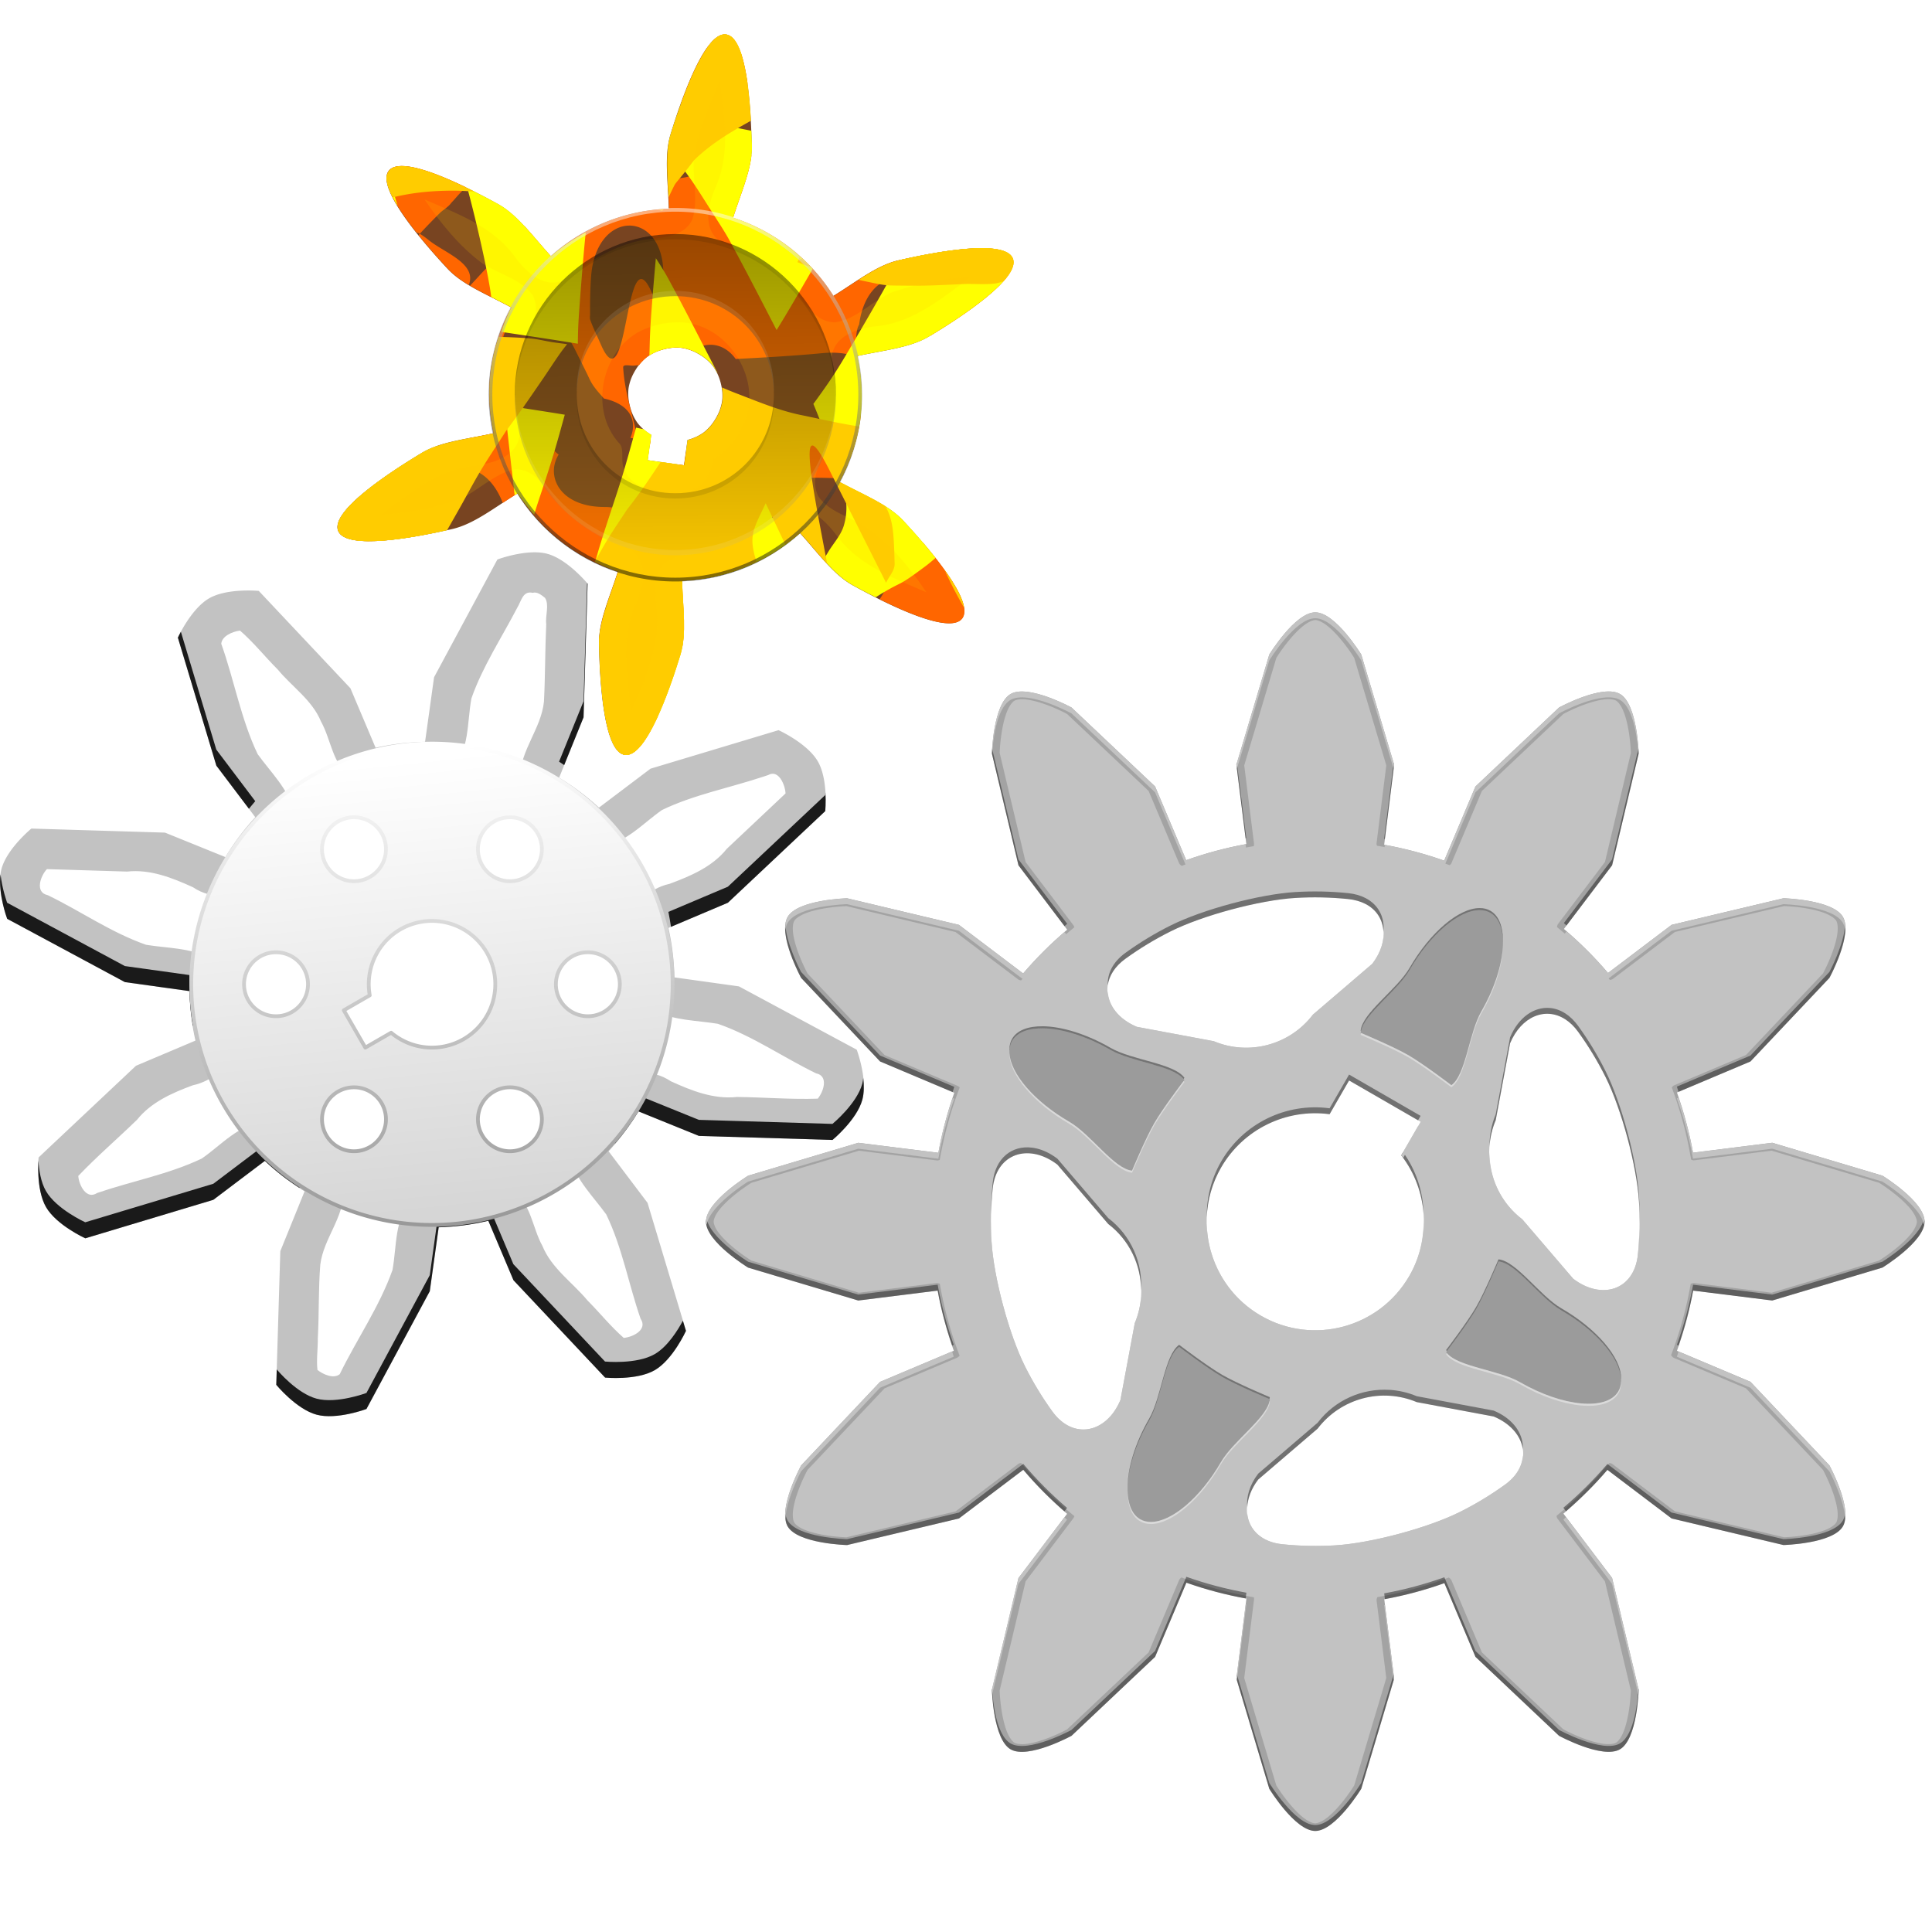 <?xml version="1.0" encoding="UTF-8" standalone="no"?>
<!-- Created with Inkscape (http://www.inkscape.org/) -->

<svg
   width="512"
   height="512"
   viewBox="0 0 135.467 135.467"
   version="1.1"
   id="svg5"
   inkscape:version="1.3.2 (091e20ef0f, 2023-11-25, custom)"
   sodipodi:docname="applications-system.svg"
   xmlns:inkscape="http://www.inkscape.org/namespaces/inkscape"
   xmlns:sodipodi="http://sodipodi.sourceforge.net/DTD/sodipodi-0.dtd"
   xmlns:xlink="http://www.w3.org/1999/xlink"
   xmlns="http://www.w3.org/2000/svg"
   xmlns:svg="http://www.w3.org/2000/svg">
  <sodipodi:namedview
     id="namedview7"
     pagecolor="#292929"
     bordercolor="#666666"
     borderopacity="1"
     inkscape:showpageshadow="0"
     inkscape:pageopacity="0"
     inkscape:pagecheckerboard="1"
     inkscape:deskcolor="#1a1a1a"
     inkscape:document-units="px"
     showgrid="false"
     inkscape:zoom="14.75"
     inkscape:cx="197.38984"
     inkscape:cy="125.49153"
     inkscape:window-width="3256"
     inkscape:window-height="1080"
     inkscape:window-x="1864"
     inkscape:window-y="0"
     inkscape:window-maximized="0"
     inkscape:current-layer="layer1" />
  <defs
     id="defs2">
    <linearGradient
       id="linearGradient96"
       inkscape:collect="always">
      <stop
         style="stop-color:#ffffff;stop-opacity:1;"
         offset="0"
         id="stop96" />
      <stop
         style="stop-color:#000000;stop-opacity:1;"
         offset="1"
         id="stop97" />
    </linearGradient>
    <linearGradient
       id="linearGradient89"
       inkscape:collect="always">
      <stop
         style="stop-color:#ffffff;stop-opacity:1;"
         offset="0"
         id="stop89" />
      <stop
         style="stop-color:#d6d6d6;stop-opacity:1;"
         offset="1"
         id="stop90" />
    </linearGradient>
    <linearGradient
       id="linearGradient87"
       inkscape:collect="always">
      <stop
         style="stop-color:#999999;stop-opacity:1;"
         offset="0"
         id="stop87" />
      <stop
         style="stop-color:#ffffff;stop-opacity:1;"
         offset="1"
         id="stop88" />
    </linearGradient>
    <linearGradient
       id="linearGradient64"
       inkscape:collect="always">
      <stop
         style="stop-color:#000000;stop-opacity:1;"
         offset="0"
         id="stop64" />
      <stop
         style="stop-color:#000000;stop-opacity:0.1;"
         offset="1"
         id="stop65" />
    </linearGradient>
    <inkscape:path-effect
       effect="fillet_chamfer"
       id="path-effect24"
       is_visible="true"
       lpeversion="1"
       nodesatellites_param="F,0,0,1,0,6,0,1 @ F,0,0,1,0,6,0,1 @ F,0,0,1,0,6,0,1 @ F,0,0,1,0,6,0,1 | F,0,0,1,0,6,0,1 @ F,0,0,1,0,6,0,1 @ F,0,0,1,0,6,0,1 @ F,0,0,1,0,6,0,1 | F,0,0,1,0,6,0,1 @ F,0,0,1,0,6,0,1 @ F,0,0,1,0,6,0,1 @ F,0,0,1,0,6,0,1 | F,0,0,1,0,6,0,1 @ F,0,0,1,0,6,0,1 @ F,0,0,1,0,6,0,1 @ F,0,0,1,0,6,0,1"
       radius="6"
       unit="px"
       method="auto"
       mode="F"
       chamfer_steps="1"
       flexible="false"
       use_knot_distance="true"
       apply_no_radius="true"
       apply_with_radius="true"
       only_selected="false"
       hide_knots="false" />
    <linearGradient
       id="linearGradient22"
       inkscape:collect="always">
      <stop
         style="stop-color:#a3a29d;stop-opacity:1;"
         offset="0"
         id="stop22" />
      <stop
         style="stop-color:#a3a29d;stop-opacity:0;"
         offset="1"
         id="stop23" />
    </linearGradient>
    <radialGradient
       inkscape:collect="always"
       xlink:href="#linearGradient22"
       id="radialGradient23"
       cx="86.058"
       cy="86.058"
       fx="86.058"
       fy="86.058"
       r="22.321"
       gradientTransform="matrix(1,0,0,1,0,-0.03)"
       gradientUnits="userSpaceOnUse" />
    <filter
       inkscape:collect="always"
       style="color-interpolation-filters:sRGB"
       id="filter23"
       x="-0.069"
       y="-0.069"
       width="1.138"
       height="1.138">
      <feGaussianBlur
         inkscape:collect="always"
         stdDeviation="1.286"
         id="feGaussianBlur23" />
    </filter>
    <clipPath
       clipPathUnits="userSpaceOnUse"
       id="clipPath51">
      <path
         id="path51"
         style="fill:#ff6600;fill-opacity:1;stroke:none;stroke-width:1.797;stroke-linecap:round;stroke-linejoin:round;stroke-dashoffset:83.2;paint-order:markers stroke fill"
         d="m 78.227,-32.057 c -1.249,-0.176 -2.643,3.787 -3.308,5.955 -0.39,1.272 -0.149,2.805 -0.103,4.442 a 11.125,11.125 0 0 0 -7.046,2.838 c -1.101,-1.207 -1.992,-2.475 -3.154,-3.118 -1.984,-1.097 -5.74,-2.98 -6.516,-1.986 -0.777,0.994 1.959,4.183 3.504,5.842 0.908,0.976 2.36,1.534 3.803,2.314 a 11.125,11.125 0 0 0 -1.218,3.66 11.125,11.125 0 0 0 0.162,3.853 c -1.602,0.353 -3.151,0.489 -4.293,1.176 -1.942,1.17 -5.451,3.48 -4.978,4.65 0.473,1.17 4.601,0.395 6.811,-0.113 1.294,-0.297 2.5,-1.27 3.891,-2.127 a 11.125,11.125 0 0 0 5.99,4.671 C 71.277,1.56 70.622,2.967 70.646,4.298 c 0.042,2.267 0.289,6.461 1.538,6.637 1.249,0.176 2.643,-3.788 3.308,-5.955 0.39,-1.272 0.149,-2.805 0.103,-4.441 a 11.125,11.125 0 0 0 7.046,-2.839 c 1.101,1.207 1.991,2.475 3.154,3.118 1.984,1.097 5.74,2.98 6.516,1.986 0.777,-0.994 -1.959,-4.182 -3.504,-5.842 -0.908,-0.975 -2.359,-1.533 -3.802,-2.314 a 11.125,11.125 0 0 0 1.218,-3.66 11.125,11.125 0 0 0 -0.162,-3.854 c 1.602,-0.353 3.151,-0.488 4.293,-1.176 1.942,-1.17 5.451,-3.48 4.979,-4.65 -0.473,-1.17 -4.601,-0.395 -6.811,0.113 -1.294,0.297 -2.5,1.27 -3.891,2.127 a 11.125,11.125 0 0 0 -5.991,-4.67 c 0.495,-1.561 1.15,-2.968 1.125,-4.298 -0.042,-2.267 -0.289,-6.46 -1.538,-6.636 z m -2.629,18.704 a 2.819,2.819 0 0 1 0.922,0.322 2.819,2.819 0 0 1 0.208,0.123 2.819,2.819 0 0 1 0.728,0.65 2.819,2.819 0 0 1 0.425,0.879 2.819,2.819 0 0 1 0.061,0.234 2.819,2.819 0 0 1 0.055,0.975 2.819,2.819 0 0 1 -0.322,0.922 2.819,2.819 0 0 1 -0.123,0.208 2.819,2.819 0 0 1 -0.65,0.728 2.819,2.819 0 0 1 -0.879,0.425 2.819,2.819 0 0 1 -0.09,0.023 l -0.213,1.516 -2.17,-0.305 0.213,-1.515 a 2.819,2.819 0 0 1 -0.08,-0.047 2.819,2.819 0 0 1 -0.728,-0.65 2.819,2.819 0 0 1 -0.425,-0.879 2.819,2.819 0 0 1 -0.061,-0.234 2.819,2.819 0 0 1 -0.055,-0.975 2.819,2.819 0 0 1 0.322,-0.922 2.819,2.819 0 0 1 0.123,-0.208 2.819,2.819 0 0 1 0.65,-0.728 2.819,2.819 0 0 1 0.879,-0.425 2.819,2.819 0 0 1 0.234,-0.061 2.819,2.819 0 0 1 0.975,-0.055 z" />
    </clipPath>
    <clipPath
       clipPathUnits="userSpaceOnUse"
       id="clipPath52">
      <path
         id="path52"
         style="fill:#ff6600;fill-opacity:1;stroke:none;stroke-width:1.797;stroke-linecap:round;stroke-linejoin:round;stroke-dashoffset:83.2;paint-order:markers stroke fill"
         d="m 78.227,-32.057 c -1.249,-0.176 -2.643,3.787 -3.308,5.955 -0.39,1.272 -0.149,2.805 -0.103,4.442 a 11.125,11.125 0 0 0 -7.046,2.838 c -1.101,-1.207 -1.992,-2.475 -3.154,-3.118 -1.984,-1.097 -5.74,-2.98 -6.516,-1.986 -0.777,0.994 1.959,4.183 3.504,5.842 0.908,0.976 2.36,1.534 3.803,2.314 a 11.125,11.125 0 0 0 -1.218,3.66 11.125,11.125 0 0 0 0.162,3.853 c -1.602,0.353 -3.151,0.489 -4.293,1.176 -1.942,1.17 -5.451,3.48 -4.978,4.65 0.473,1.17 4.601,0.395 6.811,-0.113 1.294,-0.297 2.5,-1.27 3.891,-2.127 a 11.125,11.125 0 0 0 5.99,4.671 C 71.277,1.56 70.622,2.967 70.646,4.298 c 0.042,2.267 0.289,6.461 1.538,6.637 1.249,0.176 2.643,-3.788 3.308,-5.955 0.39,-1.272 0.149,-2.805 0.103,-4.441 a 11.125,11.125 0 0 0 7.046,-2.839 c 1.101,1.207 1.991,2.475 3.154,3.118 1.984,1.097 5.74,2.98 6.516,1.986 0.777,-0.994 -1.959,-4.182 -3.504,-5.842 -0.908,-0.975 -2.359,-1.533 -3.802,-2.314 a 11.125,11.125 0 0 0 1.218,-3.66 11.125,11.125 0 0 0 -0.162,-3.854 c 1.602,-0.353 3.151,-0.488 4.293,-1.176 1.942,-1.17 5.451,-3.48 4.979,-4.65 -0.473,-1.17 -4.601,-0.395 -6.811,0.113 -1.294,0.297 -2.5,1.27 -3.891,2.127 a 11.125,11.125 0 0 0 -5.991,-4.67 c 0.495,-1.561 1.15,-2.968 1.125,-4.298 -0.042,-2.267 -0.289,-6.46 -1.538,-6.636 z m -2.629,18.704 a 2.819,2.819 0 0 1 0.922,0.322 2.819,2.819 0 0 1 0.208,0.123 2.819,2.819 0 0 1 0.728,0.65 2.819,2.819 0 0 1 0.425,0.879 2.819,2.819 0 0 1 0.061,0.234 2.819,2.819 0 0 1 0.055,0.975 2.819,2.819 0 0 1 -0.322,0.922 2.819,2.819 0 0 1 -0.123,0.208 2.819,2.819 0 0 1 -0.65,0.728 2.819,2.819 0 0 1 -0.879,0.425 2.819,2.819 0 0 1 -0.09,0.023 l -0.213,1.516 -2.17,-0.305 0.213,-1.515 a 2.819,2.819 0 0 1 -0.08,-0.047 2.819,2.819 0 0 1 -0.728,-0.65 2.819,2.819 0 0 1 -0.425,-0.879 2.819,2.819 0 0 1 -0.061,-0.234 2.819,2.819 0 0 1 -0.055,-0.975 2.819,2.819 0 0 1 0.322,-0.922 2.819,2.819 0 0 1 0.123,-0.208 2.819,2.819 0 0 1 0.65,-0.728 2.819,2.819 0 0 1 0.879,-0.425 2.819,2.819 0 0 1 0.234,-0.061 2.819,2.819 0 0 1 0.975,-0.055 z" />
    </clipPath>
    <clipPath
       clipPathUnits="userSpaceOnUse"
       id="clipPath53">
      <path
         id="path53"
         style="fill:#ff6600;fill-opacity:1;stroke:none;stroke-width:1.797;stroke-linecap:round;stroke-linejoin:round;stroke-dashoffset:83.2;paint-order:markers stroke fill"
         d="m 78.227,-32.057 c -1.249,-0.176 -2.643,3.787 -3.308,5.955 -0.39,1.272 -0.149,2.805 -0.103,4.442 a 11.125,11.125 0 0 0 -7.046,2.838 c -1.101,-1.207 -1.992,-2.475 -3.154,-3.118 -1.984,-1.097 -5.74,-2.98 -6.516,-1.986 -0.777,0.994 1.959,4.183 3.504,5.842 0.908,0.976 2.36,1.534 3.803,2.314 a 11.125,11.125 0 0 0 -1.218,3.66 11.125,11.125 0 0 0 0.162,3.853 c -1.602,0.353 -3.151,0.489 -4.293,1.176 -1.942,1.17 -5.451,3.48 -4.978,4.65 0.473,1.17 4.601,0.395 6.811,-0.113 1.294,-0.297 2.5,-1.27 3.891,-2.127 a 11.125,11.125 0 0 0 5.99,4.671 C 71.277,1.56 70.622,2.967 70.646,4.298 c 0.042,2.267 0.289,6.461 1.538,6.637 1.249,0.176 2.643,-3.788 3.308,-5.955 0.39,-1.272 0.149,-2.805 0.103,-4.441 a 11.125,11.125 0 0 0 7.046,-2.839 c 1.101,1.207 1.991,2.475 3.154,3.118 1.984,1.097 5.74,2.98 6.516,1.986 0.777,-0.994 -1.959,-4.182 -3.504,-5.842 -0.908,-0.975 -2.359,-1.533 -3.802,-2.314 a 11.125,11.125 0 0 0 1.218,-3.66 11.125,11.125 0 0 0 -0.162,-3.854 c 1.602,-0.353 3.151,-0.488 4.293,-1.176 1.942,-1.17 5.451,-3.48 4.979,-4.65 -0.473,-1.17 -4.601,-0.395 -6.811,0.113 -1.294,0.297 -2.5,1.27 -3.891,2.127 a 11.125,11.125 0 0 0 -5.991,-4.67 c 0.495,-1.561 1.15,-2.968 1.125,-4.298 -0.042,-2.267 -0.289,-6.46 -1.538,-6.636 z m -2.629,18.704 a 2.819,2.819 0 0 1 0.922,0.322 2.819,2.819 0 0 1 0.208,0.123 2.819,2.819 0 0 1 0.728,0.65 2.819,2.819 0 0 1 0.425,0.879 2.819,2.819 0 0 1 0.061,0.234 2.819,2.819 0 0 1 0.055,0.975 2.819,2.819 0 0 1 -0.322,0.922 2.819,2.819 0 0 1 -0.123,0.208 2.819,2.819 0 0 1 -0.65,0.728 2.819,2.819 0 0 1 -0.879,0.425 2.819,2.819 0 0 1 -0.09,0.023 l -0.213,1.516 -2.17,-0.305 0.213,-1.515 a 2.819,2.819 0 0 1 -0.08,-0.047 2.819,2.819 0 0 1 -0.728,-0.65 2.819,2.819 0 0 1 -0.425,-0.879 2.819,2.819 0 0 1 -0.061,-0.234 2.819,2.819 0 0 1 -0.055,-0.975 2.819,2.819 0 0 1 0.322,-0.922 2.819,2.819 0 0 1 0.123,-0.208 2.819,2.819 0 0 1 0.65,-0.728 2.819,2.819 0 0 1 0.879,-0.425 2.819,2.819 0 0 1 0.234,-0.061 2.819,2.819 0 0 1 0.975,-0.055 z" />
    </clipPath>
    <filter
       inkscape:collect="always"
       style="color-interpolation-filters:sRGB"
       id="filter53"
       x="-0.071"
       y="-0.067"
       width="1.143"
       height="1.134">
      <feGaussianBlur
         inkscape:collect="always"
         stdDeviation="1.2"
         id="feGaussianBlur53" />
    </filter>
    <filter
       inkscape:collect="always"
       style="color-interpolation-filters:sRGB"
       id="filter54"
       x="-0.071"
       y="-0.067"
       width="1.143"
       height="1.134">
      <feGaussianBlur
         inkscape:collect="always"
         stdDeviation="1.2"
         id="feGaussianBlur54" />
    </filter>
    <filter
       inkscape:collect="always"
       style="color-interpolation-filters:sRGB"
       id="filter55"
       x="-0.071"
       y="-0.067"
       width="1.143"
       height="1.134">
      <feGaussianBlur
         inkscape:collect="always"
         stdDeviation="1.2"
         id="feGaussianBlur55" />
    </filter>
    <filter
       inkscape:collect="always"
       style="color-interpolation-filters:sRGB"
       id="filter56"
       x="-0.06"
       y="-0.056"
       width="1.12"
       height="1.113">
      <feGaussianBlur
         inkscape:collect="always"
         stdDeviation="0.882"
         id="feGaussianBlur56" />
    </filter>
    <linearGradient
       inkscape:collect="always"
       xlink:href="#linearGradient64"
       id="linearGradient65"
       x1="47.573"
       y1="19.483"
       x2="47.706"
       y2="38.665"
       gradientUnits="userSpaceOnUse"
       gradientTransform="matrix(1.175,0,0,1.175,-8.536,-6.478)" />
    <clipPath
       clipPathUnits="userSpaceOnUse"
       id="clipPath73">
      <path
         style="color:#000000;fill:#c2c2c2;stroke-width:1;stroke-linecap:round;stroke-linejoin:round;stroke-dashoffset:83.2;-inkscape-stroke:none;paint-order:markers stroke fill"
         d="m 220.805,30.44 c -1.202,-0.694 -4.185,0.93 -4.185,0.93 l -5.746,5.428 -2.151,5.099 c -1.344,-0.475 -2.724,-0.841 -4.126,-1.093 l 0.688,-5.503 -2.262,-7.574 c 0,0 -1.772,-2.898 -3.16,-2.898 -1.388,8e-6 -3.16,2.898 -3.16,2.898 l -2.262,7.574 0.682,5.456 c -1.406,0.257 -2.788,0.627 -4.134,1.108 l -2.137,-5.066 -5.746,-5.428 c 0,0 -2.983,-1.623 -4.186,-0.929 -1.202,0.694 -1.288,4.089 -1.288,4.089 l 1.828,7.69 3.347,4.422 c -1.089,0.92 -2.101,1.927 -3.027,3.01 l -4.412,-3.34 -7.69,-1.828 c 0,0 -3.395,0.085 -4.089,1.288 -0.694,1.202 0.93,4.185 0.93,4.185 l 5.428,5.746 5.099,2.151 c -0.475,1.344 -0.841,2.724 -1.093,4.126 l -5.503,-0.688 -7.574,2.262 c 0,0 -2.898,1.771 -2.898,3.16 1e-5,1.388 2.898,3.16 2.898,3.16 l 7.574,2.262 5.456,-0.682 c 0.257,1.406 0.627,2.788 1.108,4.134 l -5.066,2.137 -5.428,5.746 c 0,0 -1.623,2.983 -0.929,4.186 0.694,1.202 4.089,1.288 4.089,1.288 l 7.69,-1.828 4.422,-3.347 c 0.92,1.088 1.927,2.101 3.01,3.027 l -3.34,4.412 -1.828,7.69 c 0,0 0.085,3.395 1.288,4.089 1.202,0.694 4.185,-0.93 4.185,-0.93 l 5.746,-5.428 2.151,-5.099 c 1.344,0.475 2.724,0.841 4.126,1.093 l -0.688,5.503 2.262,7.573 c 0,0 1.771,2.898 3.16,2.898 1.388,2e-5 3.16,-2.898 3.16,-2.898 l 2.262,-7.574 -0.682,-5.456 c 1.406,-0.257 2.788,-0.627 4.134,-1.108 l 2.137,5.066 5.746,5.428 c 0,0 2.983,1.623 4.186,0.929 1.202,-0.694 1.288,-4.089 1.288,-4.089 l -1.828,-7.69 -3.347,-4.422 c 1.088,-0.92 2.101,-1.927 3.027,-3.01 l 4.412,3.34 7.69,1.828 c 0,0 3.395,-0.085 4.089,-1.288 0.694,-1.202 -0.93,-4.185 -0.93,-4.185 l -5.428,-5.746 -5.056,-2.133 c 0.483,-1.346 0.856,-2.73 1.115,-4.136 l 5.44,0.68 7.573,-2.262 c 0,0 2.898,-1.772 2.898,-3.16 0,-1.388 -2.898,-3.16 -2.898,-3.16 l -7.574,-2.262 -5.446,0.681 c -0.257,-1.407 -0.628,-2.79 -1.108,-4.136 l 5.057,-2.134 5.428,-5.746 c 0,0 1.623,-2.983 0.929,-4.186 -0.694,-1.202 -4.089,-1.288 -4.089,-1.288 l -7.69,1.828 -4.371,3.308 c -0.928,-1.089 -1.942,-2.1 -3.033,-3.025 l 3.313,-4.375 1.828,-7.69 c 0,0 -0.085,-3.395 -1.288,-4.089 z m -17.491,14.434 c 1.445,0.744 1.683,2.517 0.471,4.111 l -4.082,3.496 c -1.591,2.091 -4.395,2.842 -6.818,1.827 l -5.284,-0.986 c -2.273,-0.952 -2.778,-3.24 -0.785,-4.681 0.984,-0.711 2.024,-1.341 3.111,-1.883 2.201,-1.098 6.106,-2.145 8.562,-2.294 1.212,-0.074 2.428,-0.048 3.636,0.076 0.459,0.047 0.857,0.164 1.19,0.336 z m 13.736,7.931 c 0.315,0.203 0.616,0.489 0.886,0.863 0.711,0.984 1.342,2.024 1.884,3.11 1.099,2.201 2.146,6.106 2.296,8.561 0.074,1.213 0.049,2.429 -0.075,3.638 -0.251,2.447 -2.485,3.154 -4.446,1.661 l -3.5,-4.085 c -2.091,-1.591 -2.842,-4.395 -1.827,-6.818 l 0.986,-5.283 c 0.773,-1.847 2.429,-2.527 3.796,-1.648 z m -14.862,4.204 4.917,2.839 -1.331,2.306 c 1.849,2.396 2.068,5.672 0.555,8.294 -2.062,3.571 -6.628,4.795 -10.199,2.733 -3.571,-2.062 -4.795,-6.628 -2.733,-10.199 1.516,-2.613 4.458,-4.055 7.452,-3.653 z m -20.425,5.528 c 0.124,0.076 0.248,0.161 0.37,0.254 l 3.495,4.082 c 2.091,1.591 2.842,4.395 1.827,6.818 l -0.986,5.283 c -0.952,2.273 -3.24,2.778 -4.682,0.785 -0.711,-0.984 -1.342,-2.024 -1.884,-3.11 -1.099,-2.201 -2.145,-6.106 -2.294,-8.562 -0.074,-1.212 -0.048,-2.427 0.076,-3.635 0.236,-2.294 2.215,-3.059 4.077,-1.915 z m 30.77,17.765 c 1.921,1.041 2.248,3.136 0.379,4.487 -0.985,0.712 -2.026,1.342 -3.113,1.884 -2.202,1.098 -6.107,2.143 -8.562,2.292 -1.212,0.074 -2.428,0.048 -3.635,-0.076 -2.447,-0.252 -3.154,-2.486 -1.661,-4.447 l 4.082,-3.495 c 1.591,-2.091 4.395,-2.842 6.818,-1.827 l 5.288,0.989 c 0.142,0.059 0.277,0.124 0.405,0.194 z"
         id="path74" />
    </clipPath>
    <filter
       inkscape:collect="always"
       style="color-interpolation-filters:sRGB"
       id="filter75"
       x="-0.017"
       y="-0.017"
       width="1.035"
       height="1.035">
      <feGaussianBlur
         inkscape:collect="always"
         stdDeviation="0.611"
         id="feGaussianBlur75" />
    </filter>
    <filter
       inkscape:collect="always"
       style="color-interpolation-filters:sRGB"
       id="filter85"
       x="-0.058"
       y="-0.058"
       width="1.116"
       height="1.116">
      <feGaussianBlur
         inkscape:collect="always"
         stdDeviation="1.251"
         id="feGaussianBlur85" />
    </filter>
    <linearGradient
       inkscape:collect="always"
       xlink:href="#linearGradient87"
       id="linearGradient88"
       x1="33.267"
       y1="84.559"
       x2="31.698"
       y2="53.228"
       gradientUnits="userSpaceOnUse" />
    <linearGradient
       inkscape:collect="always"
       xlink:href="#linearGradient89"
       id="linearGradient90"
       x1="22.76"
       y1="54.608"
       x2="25.835"
       y2="84.392"
       gradientUnits="userSpaceOnUse" />
    <clipPath
       clipPathUnits="userSpaceOnUse"
       id="clipPath91">
      <path
         id="path92"
         style="fill:#c2c2c2;fill-opacity:1;stroke:none;stroke-width:1.797;stroke-linecap:round;stroke-linejoin:round;stroke-dashoffset:83.2;paint-order:markers stroke fill"
         d="M -63.834,9.943 C -65.171,9.585 -67.125,10.318 -67.125,10.318 l -4.177,7.768 -0.593,4.257 a 16.041,16.041 0 0 0 -3.263,0.394 l -1.661,-3.925 -6.045,-6.422 c 0,0 -2.077,-0.202 -3.275,0.49 -1.198,0.692 -2.062,2.592 -2.062,2.592 l 2.539,8.446 2.569,3.401 a 16.041,16.041 0 0 0 -1.973,2.629 l -3.984,-1.614 -8.815,-0.267 c 0,0 -1.612,1.326 -1.97,2.662 -0.358,1.336 0.375,3.291 0.375,3.291 l 7.768,4.176 4.257,0.593 a 16.041,16.041 0 0 0 0.394,3.264 l -3.924,1.66 -6.422,6.045 c 0,0 -0.203,2.078 0.489,3.276 0.692,1.198 2.593,2.061 2.593,2.061 l 8.446,-2.539 3.398,-2.567 a 16.041,16.041 0 0 0 2.617,2.008 l -1.6,3.946 -0.266,8.816 c 0,0 1.326,1.612 2.662,1.97 1.336,0.358 3.291,-0.375 3.291,-0.375 l 4.177,-7.768 0.587,-4.218 a 16.041,16.041 0 0 0 3.27,-0.43 l 1.659,3.922 6.045,6.422 c 0,0 2.078,0.203 3.276,-0.489 1.198,-0.692 2.061,-2.593 2.061,-2.593 l -2.539,-8.446 -2.568,-3.4 a 16.041,16.041 0 0 0 1.973,-2.63 l 3.983,1.615 8.815,0.267 c 0,0 1.613,-1.326 1.971,-2.662 0.358,-1.336 -0.375,-3.291 -0.375,-3.291 l -7.768,-4.176 -4.256,-0.593 a 16.041,16.041 0 0 0 -0.395,-3.263 l 3.924,-1.661 6.423,-6.045 c 0,0 0.202,-2.078 -0.49,-3.276 -0.692,-1.198 -2.592,-2.062 -2.592,-2.062 l -8.446,2.54 -3.4,2.568 a 16.041,16.041 0 0 0 -2.629,-1.973 l 1.614,-3.983 0.267,-8.816 c 0,0 -1.326,-1.612 -2.663,-1.97 z m -2.002,17.428 c 0.202,0.046 0.401,0.122 0.591,0.231 1.008,0.582 1.354,1.872 0.771,2.881 -0.582,1.008 -1.871,1.354 -2.88,0.771 -1.009,-0.582 -1.355,-1.872 -0.772,-2.88 0.473,-0.82 1.414,-1.202 2.291,-1.004 z m -10.28,0.002 c 0.171,0.039 0.338,0.1 0.497,0.182 0.359,0.185 0.658,0.47 0.86,0.82 0.582,1.009 0.237,2.298 -0.772,2.88 -1.008,0.582 -2.298,0.237 -2.881,-0.771 -0.583,-1.009 -0.237,-2.299 0.771,-2.881 0.466,-0.269 1.011,-0.347 1.523,-0.23 z m 15.552,8.94 c 0.192,0.056 0.376,0.14 0.546,0.249 0.604,0.388 0.969,1.056 0.969,1.774 5.8e-5,1.165 -0.944,2.109 -2.109,2.109 -1.165,-5.8e-5 -2.109,-0.944 -2.109,-2.109 1.45e-4,-1.164 0.944,-2.109 2.109,-2.109 0.202,1.5e-5 0.402,0.029 0.594,0.085 z m -9.798,-2.012 a 4.178,4.178 0 0 1 2.537,1.947 4.178,4.178 0 0 1 -1.529,5.707 4.178,4.178 0 0 1 -4.781,-0.423 l -1.703,0.983 -1.421,-2.461 1.712,-0.988 a 4.178,4.178 0 0 1 2.014,-4.346 4.178,4.178 0 0 1 3.17,-0.418 z M -81.133,36.313 c 0.192,0.056 0.376,0.14 0.546,0.249 0.604,0.388 0.969,1.056 0.969,1.774 5.8e-5,1.165 -0.944,2.109 -2.109,2.109 -1.165,-5.8e-5 -2.109,-0.944 -2.109,-2.109 2.64e-4,-1.165 0.944,-2.108 2.109,-2.108 0.202,1.6e-5 0.402,0.029 0.594,0.085 z m 15.302,8.874 c 0.171,0.039 0.338,0.099 0.497,0.181 0.359,0.185 0.658,0.47 0.86,0.82 0.582,1.009 0.237,2.298 -0.772,2.88 -1.009,0.583 -2.298,0.237 -2.881,-0.772 -0.582,-1.009 -0.237,-2.298 0.772,-2.88 0.466,-0.269 1.011,-0.347 1.523,-0.23 z m -10.29,-0.002 c 0.202,0.046 0.401,0.123 0.59,0.232 1.008,0.582 1.354,1.872 0.771,2.88 -0.582,1.008 -1.872,1.354 -2.88,0.772 -1.009,-0.582 -1.354,-1.872 -0.772,-2.881 0.473,-0.82 1.414,-1.202 2.291,-1.004 z" />
    </clipPath>
    <filter
       inkscape:collect="always"
       style="color-interpolation-filters:sRGB"
       id="filter92"
       x="-0.051"
       y="-0.053"
       width="1.102"
       height="1.105">
      <feGaussianBlur
         inkscape:collect="always"
         stdDeviation="1.207"
         id="feGaussianBlur92" />
    </filter>
    <linearGradient
       inkscape:collect="always"
       xlink:href="#linearGradient96"
       id="linearGradient97"
       x1="46.018"
       y1="14.578"
       x2="46.018"
       y2="40.704"
       gradientUnits="userSpaceOnUse" />
  </defs>
  <g
     inkscape:label="Layer 1"
     inkscape:groupmode="layer"
     id="layer1"
     style="display:inline">
    <path
       id="path18"
       style="display:none;fill:url(#radialGradient23);fill-opacity:1;stroke:none;stroke-width:1.797;stroke-linecap:round;stroke-linejoin:round;stroke-dasharray:none;stroke-dashoffset:83.2;paint-order:markers stroke fill;filter:url(#filter23)"
       d="m 86.032,63.729 c -2.415,1.794 -5.458,2.336 -8.326,2.979 -0.946,0.127 -1.907,0.114 -2.854,-0.002 -1.167,2.845 -3.622,4.85 -5.846,6.855 -0.704,0.528 -1.478,0.959 -2.283,1.312 0.406,2.986 -0.684,5.893 -1.518,8.709 -0.372,0.905 -0.886,1.747 -1.469,2.531 1.828,2.427 2.347,5.512 2.973,8.409 0.13,0.888 0.151,1.793 0.025,2.683 2.827,1.153 4.78,3.625 6.807,5.795 0.571,0.729 1.028,1.543 1.393,2.393 3.002,-0.391 5.931,0.685 8.74,1.592 0.864,0.361 1.692,0.818 2.426,1.402 2.437,-1.857 5.561,-2.316 8.465,-2.994 0.879,-0.118 1.77,-0.1 2.65,-0.014 1.174,-2.832 3.618,-4.838 5.844,-6.83 0.713,-0.543 1.489,-1.006 2.318,-1.348 -0.397,-3.021 0.765,-5.941 1.612,-8.774 0.342,-0.871 0.802,-1.699 1.39,-2.429 -1.838,-2.425 -2.365,-5.517 -2.956,-8.425 -0.124,-0.878 -0.144,-1.774 -0.022,-2.653 -2.797,-1.144 -4.759,-3.563 -6.754,-5.724 -0.598,-0.763 -1.112,-1.598 -1.47,-2.501 -2.984,0.381 -5.873,-0.738 -8.68,-1.582 -0.882,-0.337 -1.723,-0.844 -2.465,-1.385 z m 0.188,5.58 c 8.425,-0.096 16.117,7.214 16.586,15.6 0.703,8.304 -5.791,16.494 -14.03,17.722 -7.833,1.365 -16.284,-3.686 -18.617,-11.322 -0.25,-0.757 -0.311,-1.618 -1.008,-2.114 -2.715,-3.026 -2.857,-7.929 -0.451,-11.178 1.554,-2.682 2.905,-5.823 5.813,-7.309 2.018,-1.055 4.466,-1.329 6.641,-0.617 1.64,-0.498 3.354,-0.748 5.066,-0.781 z"
       transform="rotate(60,86.058,86.058)"
       sodipodi:insensitive="true" />
    <path
       id="path35"
       style="fill:#784421;fill-opacity:1;stroke:none;stroke-width:1.797;stroke-linecap:round;stroke-linejoin:round;stroke-dashoffset:83.2;paint-order:markers stroke fill"
       d="m 50.901,2.422 c -1.468,-0.206 -3.104,4.449 -3.886,6.996 -0.458,1.494 -0.175,3.296 -0.121,5.218 a 13.07,13.07 0 0 0 -8.277,3.334 c -1.294,-1.418 -2.34,-2.907 -3.705,-3.662 -2.331,-1.289 -6.743,-3.501 -7.655,-2.333 -0.913,1.168 2.301,4.914 4.116,6.863 1.067,1.146 2.772,1.802 4.467,2.719 a 13.07,13.07 0 0 0 -1.43,4.299 13.07,13.07 0 0 0 0.19,4.527 c -1.882,0.414 -3.702,0.574 -5.043,1.382 -2.282,1.374 -6.404,4.088 -5.848,5.463 0.555,1.374 5.406,0.464 8.002,-0.133 1.521,-0.349 2.936,-1.492 4.571,-2.499 a 13.07,13.07 0 0 0 7.037,5.487 c -0.582,1.833 -1.351,3.486 -1.322,5.049 0.049,2.663 0.339,7.59 1.807,7.796 1.468,0.206 3.105,-4.45 3.886,-6.996 0.458,-1.494 0.175,-3.295 0.121,-5.218 a 13.07,13.07 0 0 0 8.277,-3.335 c 1.294,1.418 2.34,2.907 3.705,3.662 2.331,1.289 6.743,3.501 7.655,2.333 0.913,-1.168 -2.302,-4.913 -4.117,-6.863 -1.067,-1.146 -2.772,-1.801 -4.467,-2.719 a 13.07,13.07 0 0 0 1.43,-4.299 13.07,13.07 0 0 0 -0.19,-4.527 c 1.882,-0.414 3.702,-0.574 5.043,-1.381 2.282,-1.374 6.404,-4.089 5.849,-5.463 -0.555,-1.374 -5.406,-0.464 -8.002,0.133 -1.521,0.349 -2.936,1.492 -4.571,2.499 A 13.07,13.07 0 0 0 51.386,15.267 C 51.968,13.434 52.737,11.781 52.708,10.218 52.659,7.555 52.369,2.628 50.901,2.422 Z M 47.813,24.395 a 3.312,3.312 0 0 1 1.083,0.378 3.312,3.312 0 0 1 0.245,0.144 3.312,3.312 0 0 1 0.856,0.764 3.312,3.312 0 0 1 0.499,1.033 3.312,3.312 0 0 1 0.071,0.275 3.312,3.312 0 0 1 0.065,1.146 3.312,3.312 0 0 1 -0.378,1.083 3.312,3.312 0 0 1 -0.144,0.245 3.312,3.312 0 0 1 -0.764,0.856 3.312,3.312 0 0 1 -1.033,0.499 3.312,3.312 0 0 1 -0.105,0.027 l -0.25,1.781 -2.549,-0.358 0.25,-1.78 a 3.312,3.312 0 0 1 -0.094,-0.056 3.312,3.312 0 0 1 -0.856,-0.764 3.312,3.312 0 0 1 -0.499,-1.033 3.312,3.312 0 0 1 -0.071,-0.275 3.312,3.312 0 0 1 -0.065,-1.146 3.312,3.312 0 0 1 0.378,-1.083 3.312,3.312 0 0 1 0.144,-0.245 3.312,3.312 0 0 1 0.764,-0.856 3.312,3.312 0 0 1 1.033,-0.499 3.312,3.312 0 0 1 0.275,-0.071 3.312,3.312 0 0 1 1.146,-0.065 z" />
    <g
       id="g55"
       transform="matrix(1.175,0,0,1.175,-40.997,40.082)"
       style="display:inline;mix-blend-mode:soft-light;stroke-width:0.851">
      <path
         id="path20"
         clip-path="url(#clipPath53)"
         style="opacity:1;mix-blend-mode:normal;fill:#ff6600;fill-opacity:1;stroke:none;stroke-width:1.53;stroke-linecap:round;stroke-linejoin:round;stroke-dashoffset:83.2;paint-order:markers stroke fill;filter:url(#filter53)"
         d="m 78.227,-32.057 c -0.943,-0.133 -1.967,2.091 -2.699,4.123 1.248,-0.377 1.156,-0.363 2.449,-0.85 0.56,-0.211 1.072,-0.313 1.526,-0.328 -0.214,-1.534 -0.591,-2.849 -1.276,-2.945 z m 1.507,7.204 c -0.078,0.033 -0.155,0.066 -0.238,0.097 -1.405,0.53 -1.227,0.486 -2.807,0.968 -0.317,0.097 -0.631,0.213 -0.958,0.268 -0.35,0.059 -0.677,0.099 -0.997,0.133 0.029,0.564 0.065,1.128 0.082,1.728 a 11.125,11.125 0 0 0 -7.046,2.838 c -0.563,-0.618 -1.072,-1.249 -1.589,-1.807 -0.177,0.334 -0.417,0.679 -0.732,1.027 -0.513,0.567 -0.454,0.523 -1.095,1.116 -0.137,0.127 -0.291,0.236 -0.425,0.366 -0.206,0.201 -0.396,0.417 -0.591,0.628 -0.247,0.266 -0.321,0.344 -0.397,0.429 0.748,0.442 1.607,0.829 2.465,1.293 a 11.125,11.125 0 0 0 -1.217,3.66 11.125,11.125 0 0 0 0.162,3.854 c -0.536,0.118 -1.041,0.211 -1.552,0.31 8.57e-4,0.004 0.001,0.007 0.002,0.011 0.177,0.7 0.196,1.305 0.109,1.816 0.75,0.148 1.515,0.793 1.983,2.021 0.297,-0.195 0.577,-0.379 0.889,-0.572 A 11.125,11.125 0 0 0 71.772,0 c -0.229,0.721 -0.486,1.402 -0.7,2.065 0.083,-0.012 0.231,0.037 0.388,0.1 0.118,-0.13 0.246,-0.201 0.388,-0.19 0.221,0.017 0.476,0.24 0.774,0.737 0.104,0.07 0.207,0.141 0.306,0.209 0.211,0.163 0.426,0.319 0.633,0.488 0.083,0.068 0.158,0.145 0.235,0.221 0.065,0.065 0.113,0.149 0.189,0.2 0.106,0.071 0.231,0.11 0.348,0.162 0.628,0.279 0.809,0.353 1.268,0.541 0.228,-1.178 0.036,-2.546 -0.005,-3.996 a 11.125,11.125 0 0 0 5.695,-1.824 c -0.11,9.31e-4 -0.221,-5.3e-4 -0.331,0.001 -0.357,0.005 -0.714,0.025 -1.071,0.038 -0.544,0.019 -1.088,0.039 -1.631,0.057 -0.58,0.02 -1.714,0.049 -2.264,0.104 -0.221,0.022 -0.436,0.079 -0.654,0.118 -2.83,0.509 -4.094,-1.253 -3.332,-2.686 -0.054,-0.047 -0.106,-0.095 -0.166,-0.132 -0.068,-0.042 -0.159,-0.017 -0.239,-0.024 -0.204,-0.019 -0.406,-0.048 -0.611,-0.047 -2.696,0.012 -3.56,-1.844 -2.764,-3.125 -0.117,-0.095 -0.234,-0.2 -0.348,-0.319 -0.067,-0.07 -0.134,-0.14 -0.201,-0.209 -0.527,-0.612 -0.921,-1.123 -1.342,-1.837 -0.109,-0.185 -0.191,-0.386 -0.286,-0.578 -0.435,-0.878 -0.341,-0.687 -0.71,-1.427 -1.188,-2.384 -0.128,-4.028 1.298,-3.995 0.856,0.02 1.843,0.644 2.555,2.075 0.37,0.742 0.275,0.552 0.713,1.434 0.096,0.194 0.177,0.395 0.288,0.581 0.2,0.337 0.479,0.633 0.736,0.927 l 0.008,0.002 c 1.659,0.371 1.974,1.417 1.57,2.345 0.326,0.068 0.648,0.153 0.927,0.28 0.083,0.037 0.164,0.077 0.246,0.117 l 0.045,-0.318 c -0.258,0.003 -0.516,0.006 -0.775,0.01 -0.004,-0.019 -0.008,-0.038 -0.012,-0.057 -0.054,0.026 -0.1,0.043 -0.099,0 0.002,-0.133 0.007,-0.265 0.011,-0.397 -0.294,-1.275 -0.704,-2.536 -0.773,-3.84 -0.011,-0.217 0.427,-0.084 0.643,-0.105 0.118,-0.012 0.236,-0.021 0.353,-0.032 a 2.819,2.819 0 0 1 0.434,-0.485 2.819,2.819 0 0 1 0.88,-0.425 2.819,2.819 0 0 1 0.234,-0.06 2.819,2.819 0 0 1 0.975,-0.055 2.819,2.819 0 0 1 0.598,0.209 c 0.324,-0.256 0.693,-0.392 1.067,-0.397 0.555,-0.008 1.115,0.269 1.532,0.85 1.737,-0.091 3.473,-0.187 5.205,-0.351 0.133,-0.013 0.261,-0.021 0.386,-0.024 0.661,-0.019 1.213,0.084 1.658,0.267 -0.006,-0.031 -0.014,-0.061 -0.019,-0.091 -0.033,-0.189 -0.053,-0.38 -0.079,-0.57 0.056,-0.607 0.021,-0.92 0.215,-1.296 0.258,-1.937 1.353,-2.814 2.376,-2.773 1.16,0.046 2.225,1.268 1.875,3.451 1.952,-1.179 5.389,-3.454 4.921,-4.614 -0.473,-1.17 -4.602,-0.395 -6.811,0.113 -1.294,0.297 -2.499,1.271 -3.891,2.128 a 11.125,11.125 0 0 0 -5.991,-4.67 c 0.425,-1.34 0.966,-2.567 1.095,-3.73 z m -20.914,0.647 c -0.324,0.008 -0.574,0.094 -0.72,0.28 -0.504,0.645 0.472,2.209 1.639,3.683 0.051,0.01 0.117,0.036 0.201,0.083 0.396,-0.429 0.904,-0.95 1.195,-1.235 0.221,-0.217 0.509,-0.359 0.691,-0.62 0.149,-0.152 0.286,-0.317 0.429,-0.475 0.148,-0.164 0.297,-0.31 0.446,-0.442 -1.404,-0.679 -2.948,-1.298 -3.882,-1.274 z m 1.12,4.046 c -0.026,0.028 -0.046,0.051 -0.071,0.079 0.597,0.742 1.228,1.454 1.734,1.998 0.351,0.377 0.783,0.69 1.264,0.979 0.5,-1.279 -1.43,-1.907 -2.383,-2.672 -0.233,-0.187 -0.409,-0.308 -0.544,-0.384 z m 12.501,-0.492 c 0.034,-1.56e-4 0.068,6.62e-4 0.101,0.003 1.076,0.061 2.076,1.186 1.918,3.311 -0.048,0.65 -0.059,1.302 -0.051,1.954 8e-4,0.074 0.041,0.289 0.008,0.222 -0.229,-0.464 -0.404,-0.953 -0.605,-1.43 -1.661,-3.925 -1.39,6.928 -3.075,3.013 -0.208,-0.483 -0.449,-0.952 -0.623,-1.448 -0.039,-0.112 -0.009,-0.238 -0.01,-0.357 -0.007,-0.733 0.007,-1.468 0.058,-2.199 0.146,-2.059 1.232,-3.063 2.279,-3.068 z m 13.819,11.323 c -0.475,0.289 -1.103,0.5 -1.893,0.575 -1.476,0.14 -2.956,0.232 -4.436,0.315 0.036,0.127 0.073,0.255 0.107,0.382 0.076,0.282 0.147,0.565 0.221,0.847 0.112,0.557 0.301,1.093 0.496,1.625 0.018,-3.37e-4 0.035,-0.002 0.053,-0.002 0.707,-0.011 1.414,-0.007 2.121,-0.01 0.19,-0.004 0.379,-0.006 0.569,-0.006 0.533,-2.35e-4 1.066,0.017 1.599,0.04 a 11.125,11.125 0 0 0 1.127,-3.45 11.125,11.125 0 0 0 0.037,-0.316 z M 75.829,-7.126 75.72,-6.347 75.389,-6.393 c 0.338,0.329 0.592,0.662 0.778,0.988 0.037,-0.003 0.076,-0.003 0.112,-0.005 -0.069,-0.237 -0.134,-0.476 -0.187,-0.718 -0.063,-0.244 -0.124,-0.489 -0.19,-0.732 -0.024,-0.088 -0.049,-0.177 -0.073,-0.265 z m -17.026,0.841 c -1.896,1.232 -4.108,2.905 -3.724,3.855 0.414,1.026 3.581,0.556 5.859,0.082 -0.01,-0.035 -0.013,-0.044 -0.026,-0.089 -0.203,-0.728 -0.239,-1.362 -0.155,-1.892 -0.754,-0.133 -1.518,-0.752 -1.954,-1.955 z m 31.178,4.569 c -0.229,0.398 -0.669,0.757 -1.383,1.012 -0.054,0.019 -0.083,0.011 -0.096,-0.009 -0.026,0.091 -0.076,0.236 -0.176,0.484 -0.297,0.733 -0.287,0.685 -0.606,1.307 -0.107,0.208 -0.22,0.396 -0.336,0.569 1.965,0.977 4.327,1.923 4.927,1.155 0.602,-0.771 -0.9,-2.845 -2.329,-4.519 z m -5.985,0.421 c -0.158,-0.003 -0.315,0.001 -0.473,10e-4 0.118,0.136 0.245,0.279 0.362,0.413 9e-4,-0.002 0.002,-0.003 0.003,-0.005 0.112,-0.219 0.159,-0.307 0.208,-0.406 -0.034,-6.81e-4 -0.067,-0.003 -0.101,-0.003 z M 71.017,2.228 C 70.811,2.888 70.665,3.523 70.653,4.142 70.798,3.647 70.947,3.144 71.119,2.746 71.085,2.571 71.05,2.395 71.017,2.228 Z m -0.338,2.84 c 0.016,0.472 0.033,0.934 0.073,1.459 0.152,0.058 0.265,0.074 0.238,-0.045 C 70.888,6.03 70.797,5.544 70.678,5.068 Z m 0.086,1.611 c 0.165,2.028 0.543,4.132 1.421,4.255 0.663,0.093 1.364,-0.987 1.978,-2.338 -0.702,-0.288 -0.778,-0.315 -1.551,-0.658 -0.145,-0.064 -0.297,-0.116 -0.433,-0.199 -0.332,-0.204 -0.652,-0.427 -0.963,-0.661 -0.302,-0.264 -0.381,-0.339 -0.452,-0.399 z" />
      <path
         id="path39"
         clip-path="url(#clipPath52)"
         style="opacity:1;mix-blend-mode:normal;fill:#ffff00;fill-opacity:1;stroke:none;stroke-width:1.53;stroke-linecap:round;stroke-linejoin:round;stroke-dashoffset:83.2;paint-order:markers stroke fill;filter:url(#filter54)"
         d="m 78.087,-32.06 c -0.327,0.033 -0.661,0.333 -0.988,0.79 0.05,0.012 0.105,0.026 0.155,0.038 0.628,0.152 1.262,0.282 1.896,0.411 -0.221,-0.698 -0.519,-1.18 -0.924,-1.237 -0.046,-0.006 -0.093,-0.007 -0.14,-0.003 z m -2.777,4.779 c -0.138,0.407 -0.287,0.837 -0.392,1.178 -0.081,0.265 -0.13,0.544 -0.164,0.83 0.125,0.172 0.251,0.344 0.376,0.516 1.254,1.707 0.916,1.198 2.347,3.45 0.327,0.514 0.664,1.023 0.956,1.557 0.92,1.684 1.795,3.391 2.677,5.095 0.058,0.112 0.07,0.134 0.124,0.239 0.335,-0.536 0.658,-1.079 0.978,-1.624 0.395,-0.674 0.788,-1.348 1.176,-2.025 a 11.125,11.125 0 0 0 -4.75,-3.058 c 0.495,-1.561 1.15,-2.968 1.126,-4.298 -0.005,-0.255 -0.026,-0.591 -0.037,-0.887 -0.366,-0.076 -0.384,-0.077 -0.914,-0.187 -0.822,-0.17 -1.646,-0.331 -2.462,-0.528 -0.341,-0.083 -0.695,-0.173 -1.041,-0.258 z m -17.311,3.556 c -0.132,0.438 0.15,1.126 0.616,1.892 -0.003,-0.009 -0.007,-0.026 -0.009,-0.035 -0.176,-0.627 -0.393,-1.241 -0.607,-1.857 z m 4.782,0.84 c 0.437,1.611 1.077,4.321 1.353,5.997 0.027,0.166 0.048,0.333 0.073,0.5 0.4,0.201 0.787,0.396 1.198,0.618 a 11.125,11.125 0 0 0 -0.597,1.463 c 1.717,0.256 3.493,0.526 4.564,0.706 0.009,-0.395 0.008,-0.804 0.052,-1.517 0.057,-0.926 0.284,-3.842 0.407,-4.977 0.005,-0.048 0.012,-0.095 0.018,-0.143 a 11.125,11.125 0 0 0 -2.079,1.415 c -1.101,-1.207 -1.992,-2.475 -3.154,-3.118 -0.516,-0.285 -1.162,-0.617 -1.835,-0.945 z m 30.77,3.579 c -1.499,-0.014 -3.584,0.396 -4.967,0.712 -0.072,0.139 -0.297,0.586 -0.33,0.646 -0.741,1.362 -1.52,2.703 -2.303,4.041 -0.474,0.81 -0.944,1.624 -1.467,2.404 -0.339,0.507 -0.695,1.002 -1.055,1.494 0.283,0.675 0.598,1.496 1.395,3.484 0.087,0.329 0.183,0.645 0.271,0.958 a 11.125,11.125 0 0 0 1.126,-3.446 11.125,11.125 0 0 0 -0.162,-3.854 c 1.602,-0.353 3.151,-0.489 4.293,-1.176 1.942,-1.17 5.452,-3.481 4.979,-4.65 -0.177,-0.439 -0.869,-0.604 -1.78,-0.612 z m -19.522,0.599 c -0.118,1.293 -0.262,3.078 -0.304,3.752 -0.068,1.077 -0.059,1.558 -0.084,2.078 a 2.819,2.819 0 0 1 0.747,-0.361 2.819,2.819 0 0 1 0.234,-0.06 2.819,2.819 0 0 1 0.975,-0.055 2.819,2.819 0 0 1 0.922,0.322 2.819,2.819 0 0 1 0.209,0.123 2.819,2.819 0 0 1 0.728,0.65 2.819,2.819 0 0 1 0.176,0.365 c 0.024,0.006 0.048,0.013 0.071,0.019 -0.142,-0.274 -0.216,-0.414 -0.406,-0.781 -0.836,-1.619 -1.663,-3.243 -2.534,-4.843 -0.225,-0.414 -0.48,-0.811 -0.734,-1.208 z m -9.025,8.783 c 0.088,0.796 0.116,1.129 0.471,4.267 0.041,0.367 0.086,0.733 0.129,1.1 0.061,-0.039 0.115,-0.075 0.177,-0.114 a 11.125,11.125 0 0 0 0.987,1.257 c 0.32,-1.045 0.648,-1.919 1.166,-3.626 0.234,-0.771 0.444,-1.549 0.66,-2.325 -0.855,-0.143 -2.222,-0.353 -3.589,-0.56 z m 7.845,1.333 c -0.271,0.96 -0.53,1.923 -0.82,2.878 -0.411,1.357 -1.193,3.556 -1.611,5.098 a 11.125,11.125 0 0 0 0.304,0.17 c 0.332,-0.352 0.661,-0.705 0.969,-1.078 0.422,-0.51 0.785,-1.066 1.178,-1.599 0.806,-1.094 1.608,-2.193 2.415,-3.287 l -1.735,-0.244 0.213,-1.515 a 2.819,2.819 0 0 1 -0.081,-0.048 2.819,2.819 0 0 1 -0.3,-0.268 c -0.178,-0.037 -0.355,-0.073 -0.533,-0.109 z m 3.135,0.715 a 2.819,2.819 0 0 1 -0.052,0.013 l -0.1,0.71 c 0.159,-0.213 0.321,-0.424 0.482,-0.636 -0.11,-0.03 -0.22,-0.059 -0.33,-0.087 z m -15.049,0.391 c -0.312,0.111 -0.607,0.242 -0.878,0.405 -1.942,1.17 -5.451,3.48 -4.978,4.65 0.45,1.113 4.166,0.467 6.434,-0.036 -0.105,-0.904 -0.214,-1.807 -0.316,-2.711 -0.163,-1.447 -0.182,-1.605 -0.261,-2.308 z m 19.456,1.444 c -1.377,1.804 -2.708,3.645 -4.053,5.472 -0.393,0.534 -0.758,1.09 -1.18,1.601 -0.573,0.694 -1.201,1.34 -1.801,2.01 -0.296,-1.562 -0.684,-0.053 -1.074,0.9 0.672,0.675 0.932,0.987 -0.055,0.133 -0.16,0.367 -0.321,0.62 -0.473,0.48 -0.374,-0.343 -0.71,-0.723 -1.035,-1.114 -0.048,0.29 -0.079,0.576 -0.073,0.858 0.042,2.267 0.289,6.461 1.538,6.636 1.249,0.176 2.642,-3.788 3.307,-5.956 0.39,-1.272 0.149,-2.805 0.103,-4.441 a 11.125,11.125 0 0 0 6.966,-2.779 c -0.398,-1.892 -0.583,-4.237 -1.286,-1.971 -0.047,0.152 -0.102,0.303 -0.153,0.454 0.008,0.055 0.021,0.11 0.025,0.166 0.011,0.133 -0.204,0.491 -0.177,0.36 0.037,-0.179 0.092,-0.353 0.151,-0.527 -0.061,-0.397 -0.202,-0.782 -0.296,-1.174 -0.207,-0.524 -0.287,-0.732 -0.435,-1.109 z m 4.788,0.778 c 0.212,0.804 0.336,1.594 0.071,2.501 -0.177,0.603 -0.639,1.082 -0.958,1.623 -0.098,0.167 -0.19,0.294 -0.278,0.404 0.563,0.629 1.132,1.195 1.781,1.553 0.385,0.213 0.872,0.464 1.356,0.709 0.075,-0.046 0.191,-0.121 0.257,-0.162 1.505,-0.913 0.921,-0.355 2.718,-1.696 0.206,-0.154 0.401,-0.32 0.594,-0.49 -0.646,-0.821 -1.356,-1.619 -1.913,-2.217 -0.87,-0.935 -2.245,-1.493 -3.628,-2.224 z" />
      <path
         id="path1"
         clip-path="url(#clipPath51)"
         style="opacity:1;fill:#ffcc00;fill-opacity:1;stroke:none;stroke-width:1.53;stroke-linecap:round;stroke-linejoin:round;stroke-dashoffset:83.2;paint-order:markers stroke fill;filter:url(#filter55)"
         d="m 78.227,-32.057 c -1.249,-0.176 -2.643,3.787 -3.308,5.955 -0.334,1.09 -0.208,2.393 -0.135,3.767 0.015,-0.029 0.029,-0.058 0.043,-0.087 0.56,-1.141 0.071,-0.279 1.475,-2.121 0.992,-0.98 2.192,-1.691 3.401,-2.364 -0.12,-2.257 -0.462,-5.008 -1.476,-5.15 z m -19.407,7.851 c -0.324,0.008 -0.574,0.094 -0.72,0.28 -0.259,0.332 -0.122,0.911 0.227,1.594 1.198,-0.298 2.414,-0.405 3.662,-0.402 0.395,8.59e-4 0.801,0.03 1.204,0.05 -1.527,-0.77 -3.322,-1.548 -4.373,-1.521 z m 16,2.284 c 0.008,-0.009 -0.017,0.012 -0.015,0.009 8e-5,0.002 -9e-5,0.004 0,0.006 0.005,-0.005 0.011,-0.009 0.015,-0.015 z m -0.319,0.3 a 11.125,11.125 0 0 0 -0.316,0.039 c 0.074,0.012 0.147,0.029 0.221,0.042 0.032,-0.027 0.064,-0.054 0.096,-0.081 z m 19.051,2.317 c -1.519,-0.014 -3.65,0.408 -5.031,0.725 -0.806,0.185 -1.592,0.649 -2.395,1.167 0.15,0.033 0.3,0.067 0.451,0.098 0.361,0.074 0.721,0.159 1.086,0.207 0.256,0.034 0.516,0.034 0.775,0.037 1.97,0.024 2.081,-0.01 4.118,-0.097 0.554,-0.006 1.112,0.039 1.663,-0.019 0.191,-0.02 0.374,-0.081 0.557,-0.143 0.462,-0.52 0.705,-0.998 0.557,-1.364 -0.177,-0.439 -0.869,-0.604 -1.78,-0.612 z m -10.94,0.535 c -0.024,0.061 -0.046,0.122 -0.074,0.179 -0.02,0.041 -0.041,0.083 -0.061,0.124 0.27,0.102 0.54,0.203 0.81,0.305 a 11.125,11.125 0 0 0 -0.576,-0.52 c -0.041,0.025 -0.08,0.054 -0.126,0.07 -0.047,0.016 0.027,-0.063 0.072,-0.118 a 11.125,11.125 0 0 0 -0.044,-0.04 z m -17.965,4.756 a 11.125,11.125 0 0 0 -0.458,1.904 11.125,11.125 0 0 0 0.162,3.854 c -1.602,0.353 -3.152,0.489 -4.293,1.176 -1.942,1.17 -5.451,3.48 -4.978,4.65 0.453,1.122 4.234,0.456 6.495,-0.048 0.258,-0.455 0.518,-0.909 0.775,-1.365 0.417,-0.738 0.808,-1.491 1.245,-2.217 0.47,-0.782 0.983,-1.538 1.475,-2.306 0.29,-0.397 0.586,-0.79 0.869,-1.191 0.465,-0.658 0.919,-1.323 1.375,-1.987 0.36,-0.525 0.7,-1.063 1.072,-1.579 0.111,-0.154 0.233,-0.301 0.347,-0.453 -0.282,-0.039 -0.564,-0.07 -0.845,-0.113 -0.459,-0.07 -0.911,-0.191 -1.374,-0.229 -0.621,-0.052 -1.244,-0.074 -1.867,-0.095 z m 13.327,3.022 a 2.819,2.819 0 0 1 0.024,0.823 2.819,2.819 0 0 1 -0.322,0.922 2.819,2.819 0 0 1 -0.123,0.208 2.819,2.819 0 0 1 -0.65,0.729 2.819,2.819 0 0 1 -0.88,0.424 2.819,2.819 0 0 1 -0.09,0.023 l -0.213,1.516 -1.404,-0.197 c -0.642,0.965 -1.283,1.931 -2.007,2.838 -0.403,0.621 -0.827,1.229 -1.208,1.863 -0.248,0.413 -0.482,0.834 -0.714,1.257 a 11.125,11.125 0 0 0 1.385,0.587 C 71.276,1.56 70.622,2.968 70.646,4.298 c 0.042,2.267 0.289,6.461 1.538,6.636 1.249,0.176 2.643,-3.788 3.308,-5.956 0.39,-1.272 0.149,-2.805 0.103,-4.441 a 11.125,11.125 0 0 0 4.437,-1.137 c -0.498,-1.572 -0.179,-1.919 0.551,-3.481 0.389,0.816 0.778,1.632 1.166,2.448 a 11.125,11.125 0 0 0 0.891,-0.669 c 0.571,0.626 1.086,1.267 1.612,1.83 -0.615,-3.261 -1.393,-7.056 -0.882,-7.055 0.176,6.8e-5 0.503,0.448 1.042,1.519 1.119,2.224 2.237,4.448 3.355,6.672 0.17,-0.38 0.522,-0.725 0.511,-1.142 -0.046,-1.671 -0.071,-2.632 -0.561,-3.431 -0.802,-0.507 -1.758,-0.929 -2.712,-1.445 a 11.125,11.125 0 0 0 0.138,-0.318 c -0.05,-0.029 -0.043,-0.037 0.011,-0.026 a 11.125,11.125 0 0 0 0.985,-2.965 c -1.084,-0.172 -2.151,-0.407 -3.229,-0.639 -1.375,-0.252 -2.675,-0.799 -3.973,-1.298 -0.325,-0.122 -0.644,-0.255 -0.963,-0.392 z m 13.286,10.892 c 0.349,0.773 0.739,1.524 1.165,2.256 -0.089,-0.597 -0.558,-1.411 -1.165,-2.256 z" />
    </g>
    <path
       id="path55"
       style="opacity:0.4;fill:#ffcc00;fill-opacity:1;stroke:none;stroke-width:1.53;stroke-linecap:round;stroke-linejoin:round;stroke-dashoffset:83.2;paint-order:markers stroke fill;filter:url(#filter56)"
       d="m 50.231,10.277 c -0.629,1.396 -1.217,2.842 -1.525,4.344 -0.2,1.318 0.276,2.694 -0.123,3.976 -0.504,1.117 -1.948,1.1 -2.897,1.223 -1.796,0.35 -3.377,1.341 -4.812,2.428 -1.273,0.509 -2.342,-0.64 -3.008,-1.578 -1.307,-1.684 -3.376,-2.436 -5.266,-3.252 0.954,1.41 2.059,2.773 3.426,3.797 0.982,0.671 2.314,0.924 3.029,1.921 0.661,1.348 -0.563,2.567 -0.76,3.865 -0.35,1.468 -0.207,2.988 -0.021,4.463 -0.169,1.372 -1.713,1.74 -2.864,1.845 -2.126,0.286 -3.815,1.712 -5.478,2.944 1.59,-0.115 3.193,-0.397 4.699,-0.914 1.157,-0.521 2.088,-1.545 3.342,-1.814 1.366,-0.049 1.935,1.358 2.74,2.189 1.155,1.253 2.717,1.999 4.25,2.668 1.077,0.841 0.623,2.337 0.143,3.377 -0.79,1.909 -0.432,4.019 -0.23,5.953 0.069,0.562 0.401,-0.591 0.552,-0.838 0.639,-1.629 1.275,-3.379 1.015,-5.143 -0.064,-0.975 -0.225,-2.254 0.813,-2.791 1.069,-0.573 2.363,-0.308 3.458,-0.833 1.324,-0.438 2.452,-1.286 3.573,-2.081 1.31,-0.515 2.369,0.695 3.055,1.643 1.309,1.64 3.341,2.385 5.207,3.188 -0.987,-1.461 -2.128,-2.895 -3.591,-3.9 -0.943,-0.601 -2.197,-0.87 -2.859,-1.821 -0.661,-1.352 0.566,-2.569 0.762,-3.871 0.361,-1.445 0.241,-2.948 0.023,-4.4 0.138,-1.391 1.696,-1.812 2.866,-1.898 2.12,-0.29 3.806,-1.709 5.464,-2.94 -1.598,0.088 -3.11,0.399 -4.659,0.901 -1.212,0.494 -2.149,1.647 -3.474,1.823 -1.473,-0.049 -1.937,-1.664 -2.923,-2.47 -1.112,-1.103 -2.559,-1.762 -3.965,-2.389 -1.085,-0.851 -0.615,-2.36 -0.133,-3.408 0.797,-2.008 0.417,-4.154 0.17,-6.207 z m -2.547,14.473 c 2.998,-0.082 5.291,3.57 3.867,6.223 -0.374,0.814 -0.997,1.523 -1.768,1.973 -0.053,1.15 -1.13,2.203 -2.316,1.916 -1.038,-0.146 -2.457,-0.114 -2.906,-1.281 -0.326,-0.474 -0.006,-1.154 -0.297,-1.561 -2.005,-2.112 -1.019,-6.103 1.778,-6.981 0.523,-0.198 1.085,-0.283 1.642,-0.289 z"
       transform="matrix(1.175,0,0,1.175,-8.536,-6.478)" />
    <path
       style="color:#000000;opacity:0.4;fill:url(#linearGradient65);stroke-width:0.996;stroke-linecap:round;stroke-linejoin:round;stroke-dashoffset:83.2;-inkscape-stroke:none;paint-order:markers stroke fill"
       d="m 47.352,16.411 c -6.195,1e-6 -11.264,5.069 -11.264,11.264 0,6.195 5.069,11.264 11.264,11.264 6.195,0 11.264,-5.069 11.264,-11.264 -2e-6,-6.195 -5.069,-11.264 -11.264,-11.264 z m 0,4.353 c 3.843,0 6.911,3.068 6.911,6.911 0,3.843 -3.068,6.911 -6.911,6.911 -3.843,0 -6.911,-3.068 -6.911,-6.911 0,-3.843 3.068,-6.911 6.911,-6.911 z"
       id="path63" />
    <path
       id="path65"
       style="color:#000000;opacity:0.1;fill:#000000;fill-opacity:1;stroke-width:1;stroke-linecap:round;stroke-linejoin:round;stroke-dashoffset:83.2;-inkscape-stroke:none;paint-order:markers stroke fill"
       d="m 47.352,34.954 c -3.843,-2e-6 -6.911,-3.068 -6.911,-6.911 0,-0.062 0.003,-0.123 0.005,-0.185 0.097,3.756 3.125,6.726 6.906,6.726 3.781,0 6.81,-2.97 6.906,-6.726 0.002,0.061 0.005,0.123 0.005,0.185 -10e-7,3.843 -3.068,6.911 -6.911,6.911 z M 36.093,27.858 c -10e-4,-0.062 -0.005,-0.123 -0.005,-0.185 0,-6.195 5.069,-11.263 11.264,-11.263 6.195,0 11.264,5.068 11.264,11.263 0,0.062 -0.004,0.123 -0.005,0.185 -0.1,-6.11 -5.126,-11.079 -11.259,-11.079 -6.133,1e-6 -11.159,4.969 -11.259,11.079 z" />
    <path
       id="path66"
       style="color:#000000;opacity:0.1;fill:#ffffff;fill-opacity:1;stroke-width:1;stroke-linecap:round;stroke-linejoin:round;stroke-dashoffset:83.2;-inkscape-stroke:none;paint-order:markers stroke fill"
       d="m 47.352,20.395 c -3.843,10e-7 -6.911,3.068 -6.911,6.911 0,0.062 0.003,0.123 0.005,0.185 0.097,-3.756 3.125,-6.726 6.906,-6.726 3.781,0 6.81,2.97 6.906,6.726 0.002,-0.061 0.005,-0.123 0.005,-0.185 -10e-7,-3.843 -3.068,-6.911 -6.911,-6.911 z m -11.259,7.096 c -0.001,0.062 -0.005,0.123 -0.005,0.185 0,6.195 5.069,11.263 11.264,11.263 6.195,0 11.264,-5.068 11.264,-11.263 0,-0.062 -0.004,-0.123 -0.005,-0.185 -0.1,6.11 -5.126,11.079 -11.259,11.079 -6.133,-10e-7 -11.159,-4.969 -11.259,-11.079 z" />
    <g
       id="g94"
       transform="matrix(1.02,0,0,1.02,-2.15,-2.072)"
       style="stroke-width:0.981">
      <path
         id="rect4"
         style="display:inline;fill:#c2c2c2;fill-opacity:1;stroke:none;stroke-width:1.762;stroke-linecap:round;stroke-linejoin:round;stroke-dasharray:none;stroke-dashoffset:83.2;paint-order:markers stroke fill"
         d="m 113.466,49.737 c -1.202,-0.694 -4.185,0.93 -4.185,0.93 l -5.746,5.428 -2.151,5.099 c -1.344,-0.475 -2.724,-0.841 -4.126,-1.093 l 0.688,-5.503 -2.262,-7.574 c 0,0 -1.771,-2.898 -3.16,-2.898 -1.388,8e-6 -3.16,2.898 -3.16,2.898 l -2.262,7.574 0.682,5.456 c -1.406,0.257 -2.788,0.627 -4.134,1.108 l -2.137,-5.066 -5.746,-5.428 c 0,0 -2.983,-1.623 -4.186,-0.929 -1.202,0.694 -1.288,4.089 -1.288,4.089 l 1.828,7.69 3.347,4.422 c -1.088,0.92 -2.101,1.927 -3.027,3.01 l -4.412,-3.34 -7.69,-1.828 c 0,0 -3.395,0.085 -4.089,1.288 -0.694,1.202 0.93,4.185 0.93,4.185 l 5.428,5.746 5.099,2.151 c -0.475,1.344 -0.841,2.724 -1.093,4.126 l -5.503,-0.688 -7.574,2.262 c 0,0 -2.898,1.771 -2.898,3.16 10e-7,1.388 2.898,3.16 2.898,3.16 l 7.574,2.262 5.456,-0.682 c 0.257,1.406 0.627,2.788 1.108,4.134 l -5.066,2.137 -5.428,5.746 c 0,0 -1.623,2.983 -0.929,4.186 0.694,1.202 4.089,1.288 4.089,1.288 l 7.69,-1.828 4.422,-3.347 c 0.92,1.088 1.927,2.101 3.01,3.027 l -3.34,4.412 -1.828,7.69 c 0,0 0.085,3.395 1.288,4.089 1.202,0.694 4.185,-0.93 4.185,-0.93 l 5.746,-5.428 2.151,-5.099 c 1.344,0.475 2.724,0.841 4.126,1.093 l -0.688,5.503 2.262,7.573 c 0,0 1.771,2.898 3.16,2.898 1.388,2e-5 3.16,-2.898 3.16,-2.898 l 2.262,-7.574 -0.682,-5.456 c 1.406,-0.257 2.788,-0.627 4.134,-1.108 l 2.137,5.066 5.746,5.428 c 0,0 2.983,1.623 4.186,0.929 1.202,-0.694 1.288,-4.089 1.288,-4.089 l -1.828,-7.69 -3.347,-4.422 c 1.088,-0.92 2.101,-1.927 3.027,-3.01 l 4.412,3.34 7.69,1.828 c 0,0 3.395,-0.085 4.089,-1.288 0.694,-1.202 -0.93,-4.185 -0.93,-4.185 l -5.428,-5.746 -5.056,-2.133 c 0.483,-1.346 0.856,-2.73 1.115,-4.136 l 5.44,0.68 7.573,-2.262 c 0,0 2.898,-1.772 2.898,-3.16 0,-1.388 -2.898,-3.16 -2.898,-3.16 l -7.574,-2.262 -5.446,0.681 c -0.257,-1.407 -0.628,-2.79 -1.108,-4.136 l 5.057,-2.134 5.428,-5.746 c 0,0 1.623,-2.983 0.929,-4.186 -0.694,-1.202 -4.089,-1.288 -4.089,-1.288 l -7.69,1.828 -4.371,3.308 c -0.928,-1.089 -1.942,-2.1 -3.033,-3.025 l 3.313,-4.375 1.828,-7.69 c 0,0 -0.085,-3.395 -1.288,-4.089 z M 95.974,64.171 c 1.445,0.744 1.683,2.517 0.471,4.111 l -4.082,3.496 c -1.592,2.091 -4.395,2.842 -6.818,1.827 l -5.284,-0.986 c -2.273,-0.952 -2.778,-3.24 -0.785,-4.681 0.984,-0.711 2.024,-1.341 3.111,-1.883 2.201,-1.098 6.106,-2.145 8.562,-2.294 1.212,-0.074 2.428,-0.048 3.636,0.076 0.459,0.047 0.857,0.164 1.19,0.336 z m 13.736,7.931 c 0.315,0.203 0.616,0.489 0.886,0.863 0.711,0.984 1.342,2.024 1.884,3.11 1.099,2.201 2.146,6.106 2.296,8.561 0.074,1.213 0.049,2.429 -0.075,3.638 -0.251,2.447 -2.485,3.154 -4.446,1.661 l -3.5,-4.085 c -2.091,-1.591 -2.842,-4.395 -1.827,-6.818 l 0.986,-5.283 c 0.773,-1.847 2.429,-2.527 3.796,-1.648 z m -14.862,4.204 4.917,2.839 -1.331,2.306 c 1.849,2.396 2.068,5.672 0.555,8.294 -2.062,3.571 -6.628,4.795 -10.199,2.733 -3.571,-2.062 -4.795,-6.628 -2.733,-10.199 1.516,-2.613 4.458,-4.055 7.452,-3.653 z m -20.425,5.528 c 0.124,0.076 0.248,0.161 0.37,0.254 l 3.495,4.082 c 2.091,1.591 2.842,4.395 1.827,6.818 l -0.986,5.283 c -0.952,2.273 -3.24,2.778 -4.682,0.785 -0.711,-0.984 -1.342,-2.024 -1.884,-3.11 -1.099,-2.201 -2.145,-6.106 -2.294,-8.562 -0.074,-1.212 -0.048,-2.427 0.076,-3.635 0.236,-2.294 2.215,-3.059 4.077,-1.915 z m 30.77,17.765 c 1.921,1.041 2.248,3.136 0.379,4.487 -0.985,0.712 -2.026,1.342 -3.113,1.884 -2.202,1.098 -6.107,2.143 -8.562,2.292 -1.212,0.074 -2.428,0.048 -3.635,-0.076 -2.447,-0.252 -3.154,-2.486 -1.661,-4.447 l 4.082,-3.495 c 1.591,-2.091 4.395,-2.842 6.818,-1.827 l 5.288,0.989 c 0.142,0.059 0.277,0.124 0.405,0.194 z"
         sodipodi:nodetypes="sccccccscccccccccccccsccccccsccccccsccccccsccccccccccccccccccccsccccccsccccccsccccccssccccssssscssccccccccccccccccsccccsssssscsscccccccc" />
      <path
         id="path72"
         clip-path="url(#clipPath73)"
         style="color:#000000;opacity:0.4;mix-blend-mode:normal;fill:#000000;stroke-width:0.976;stroke-linecap:round;stroke-linejoin:round;stroke-dashoffset:83.2;-inkscape-stroke:none;paint-order:markers stroke fill;filter:url(#filter75)"
         d="m 199.862,24.299 c -0.531,3e-6 -0.987,0.252 -1.397,0.561 -0.41,0.308 -0.783,0.695 -1.107,1.076 -0.648,0.762 -1.107,1.516 -1.107,1.516 a 0.529,0.529 0 0 0 -0.055,0.123 l -2.261,7.574 a 0.529,0.529 0 0 0 -0.02,0.217 l 0.627,5.002 c -1.099,0.222 -2.182,0.51 -3.244,0.867 l -1.959,-4.643 a 0.529,0.529 0 0 0 -0.125,-0.178 l -5.744,-5.43 a 0.529,0.529 0 0 0 -0.111,-0.08 c 0,0 -0.775,-0.422 -1.717,-0.758 -0.471,-0.168 -0.987,-0.317 -1.496,-0.379 -0.509,-0.062 -1.03,-0.051 -1.49,0.214 -0.46,0.266 -0.729,0.71 -0.93,1.182 -0.201,0.472 -0.33,0.994 -0.42,1.486 -0.18,0.984 -0.203,1.867 -0.203,1.867 a 0.529,0.529 0 0 0 0.015,0.135 l 1.828,7.689 a 0.529,0.529 0 0 0 0.091,0.197 l 3.071,4.055 c -0.839,0.737 -1.632,1.524 -2.373,2.36 l -4.047,-3.062 a 0.529,0.529 0 0 0 -0.197,-0.094 l -7.692,-1.828 a 0.529,0.529 0 0 0 -0.135,-0.014 c 0,0 -0.883,0.021 -1.867,0.201 -0.492,0.09 -1.013,0.219 -1.485,0.42 -0.472,0.201 -0.918,0.472 -1.183,0.932 -0.266,0.46 -0.277,0.979 -0.215,1.488 0.062,0.509 0.211,1.025 0.379,1.496 0.336,0.942 0.76,1.717 0.76,1.717 a 0.529,0.529 0 0 0 0.08,0.112 l 5.428,5.746 a 0.529,0.529 0 0 0 0.18,0.125 l 4.676,1.972 c -0.353,1.06 -0.639,2.139 -0.857,3.234 l -5.045,-0.631 a 0.529,0.529 0 0 0 -0.217,0.018 l -7.574,2.262 a 0.529,0.529 0 0 0 -0.125,0.057 c 0,0 -0.754,0.459 -1.516,1.107 -0.381,0.324 -0.768,0.695 -1.076,1.105 -0.308,0.41 -0.559,0.867 -0.559,1.398 0,0.531 0.25,0.986 0.559,1.396 0.308,0.41 0.696,0.783 1.076,1.107 0.762,0.648 1.516,1.107 1.516,1.107 a 0.529,0.529 0 0 0 0.125,0.055 l 7.574,2.262 a 0.529,0.529 0 0 0 0.217,0.02 l 5,-0.627 c 0.222,1.099 0.512,2.182 0.869,3.244 l -4.643,1.959 a 0.529,0.529 0 0 0 -0.18,0.125 l -5.428,5.744 a 0.529,0.529 0 0 0 -0.08,0.111 c 0,0 -0.424,0.774 -0.76,1.717 -0.168,0.471 -0.315,0.987 -0.377,1.496 -0.062,0.509 -0.053,1.03 0.213,1.49 0.266,0.46 0.711,0.729 1.183,0.93 0.472,0.201 0.993,0.33 1.485,0.42 0.984,0.18 1.867,0.203 1.867,0.203 a 0.529,0.529 0 0 0 0.137,-0.015 l 7.689,-1.826 a 0.529,0.529 0 0 0 0.197,-0.094 l 4.055,-3.068 c 0.736,0.839 1.523,1.63 2.357,2.371 l -3.063,4.047 a 0.529,0.529 0 0 0 -0.091,0.197 l -1.828,7.692 a 0.529,0.529 0 0 0 -0.015,0.135 c 0,0 0.023,0.883 0.203,1.867 0.09,0.492 0.219,1.012 0.42,1.484 0.201,0.472 0.47,0.918 0.93,1.184 0.46,0.266 0.981,0.276 1.49,0.214 0.509,-0.062 1.025,-0.211 1.496,-0.379 0.942,-0.336 1.717,-0.76 1.717,-0.76 a 0.529,0.529 0 0 0 0.111,-0.08 l 5.746,-5.428 a 0.529,0.529 0 0 0 0.124,-0.18 l 1.972,-4.676 c 1.06,0.353 2.141,0.639 3.236,0.857 l -0.633,5.045 a 0.529,0.529 0 0 0 0.02,0.217 l 2.261,7.574 a 0.529,0.529 0 0 0 0.055,0.125 c 0,0 0.459,0.754 1.107,1.516 0.324,0.381 0.697,0.768 1.107,1.076 0.41,0.308 0.866,0.559 1.397,0.559 0.531,0 0.988,-0.25 1.398,-0.559 0.41,-0.308 0.781,-0.695 1.105,-1.076 0.648,-0.762 1.107,-1.516 1.107,-1.516 a 0.529,0.529 0 0 0 0.057,-0.125 l 2.261,-7.574 a 0.529,0.529 0 0 0 0.018,-0.217 l -0.625,-5 c 1.099,-0.222 2.182,-0.512 3.244,-0.869 l 1.959,4.643 a 0.529,0.529 0 0 0 0.123,0.18 l 5.746,5.428 a 0.529,0.529 0 0 0 0.111,0.08 c 0,0 0.775,0.424 1.717,0.76 0.471,0.168 0.987,0.315 1.496,0.377 0.509,0.062 1.03,0.053 1.49,-0.213 0.46,-0.266 0.729,-0.712 0.93,-1.184 0.201,-0.472 0.329,-0.992 0.42,-1.484 0.18,-0.984 0.201,-1.867 0.201,-1.867 a 0.529,0.529 0 0 0 -0.013,-0.137 l -1.828,-7.689 a 0.529,0.529 0 0 0 -0.091,-0.197 l -3.069,-4.055 c 0.839,-0.737 1.63,-1.524 2.371,-2.36 l 4.047,3.064 a 0.529,0.529 0 0 0 0.197,0.094 l 7.689,1.826 a 0.529,0.529 0 0 0 0.137,0.015 c 0,0 0.881,-0.023 1.865,-0.203 0.492,-0.09 1.015,-0.219 1.487,-0.42 0.472,-0.201 0.916,-0.47 1.181,-0.93 0.266,-0.46 0.277,-0.981 0.215,-1.49 -0.062,-0.509 -0.211,-1.025 -0.379,-1.496 -0.336,-0.942 -0.758,-1.717 -0.758,-1.717 a 0.529,0.529 0 0 0 -0.08,-0.111 l -5.43,-5.744 a 0.529,0.529 0 0 0 -0.178,-0.125 l -4.633,-1.953 c 0.359,-1.063 0.651,-2.147 0.875,-3.246 l 4.985,0.623 a 0.529,0.529 0 0 0 0.217,-0.02 l 7.574,-2.262 a 0.529,0.529 0 0 0 0.123,-0.055 c 0,0 0.754,-0.459 1.516,-1.107 0.381,-0.324 0.768,-0.697 1.076,-1.107 0.308,-0.41 0.56,-0.865 0.56,-1.396 0,-0.531 -0.252,-0.988 -0.56,-1.398 -0.308,-0.41 -0.696,-0.781 -1.076,-1.105 -0.762,-0.648 -1.516,-1.107 -1.516,-1.107 a 0.529,0.529 0 0 0 -0.123,-0.057 l -7.574,-2.262 a 0.529,0.529 0 0 0 -0.217,-0.018 l -4.992,0.623 c -0.222,-1.099 -0.51,-2.183 -0.867,-3.246 l 4.633,-1.955 a 0.529,0.529 0 0 0 0.178,-0.123 l 5.43,-5.746 a 0.529,0.529 0 0 0 0.08,-0.112 c 0,0 0.423,-0.774 0.758,-1.717 0.168,-0.471 0.317,-0.987 0.379,-1.496 0.062,-0.509 0.051,-1.03 -0.215,-1.49 -0.266,-0.46 -0.709,-0.729 -1.181,-0.93 -0.472,-0.201 -0.995,-0.33 -1.487,-0.42 -0.984,-0.18 -1.865,-0.201 -1.865,-0.201 a 0.529,0.529 0 0 0 -0.137,0.014 l -7.689,1.828 a 0.529,0.529 0 0 0 -0.197,0.094 l -4.006,3.031 c -0.743,-0.84 -1.537,-1.632 -2.379,-2.373 l 3.035,-4.01 a 0.529,0.529 0 0 0 0.091,-0.197 l 1.828,-7.689 a 0.529,0.529 0 0 0 0.013,-0.136 c 0,0 -0.021,-0.882 -0.201,-1.866 -0.09,-0.492 -0.219,-1.014 -0.42,-1.486 -0.201,-0.472 -0.472,-0.916 -0.932,-1.182 -0.46,-0.266 -0.979,-0.276 -1.488,-0.214 -0.509,0.062 -1.025,0.211 -1.496,0.379 -0.942,0.336 -1.717,0.758 -1.717,0.758 a 0.529,0.529 0 0 0 -0.111,0.08 l -5.746,5.43 a 0.529,0.529 0 0 0 -0.123,0.178 l -1.975,4.678 c -1.06,-0.353 -2.139,-0.639 -3.234,-0.857 l 0.631,-5.047 a 0.529,0.529 0 0 0 -0.018,-0.217 l -2.261,-7.574 a 0.529,0.529 0 0 0 -0.057,-0.123 c 0,0 -0.459,-0.754 -1.107,-1.516 -0.324,-0.381 -0.695,-0.768 -1.105,-1.076 -0.41,-0.308 -0.867,-0.561 -1.398,-0.561 z m 0,1.058 v 5.17e-4 c 0.163,-10e-7 0.449,0.112 0.762,0.347 0.313,0.235 0.645,0.573 0.937,0.916 0.567,0.666 0.954,1.3 0.978,1.34 l 2.205,7.385 -0.673,5.392 a 0.529,0.529 0 0 0 0.035,0.135 26.194,26.194 0 0 1 4.995,1.338 0.529,0.529 0 0 0 0.108,-0.11 l 2.109,-4.996 5.602,-5.291 c 0.041,-0.022 0.695,-0.379 1.519,-0.672 0.425,-0.151 0.879,-0.277 1.268,-0.324 0.388,-0.047 0.693,-0.001 0.834,0.08 0.141,0.082 0.332,0.322 0.485,0.682 0.153,0.36 0.272,0.816 0.353,1.26 0.158,0.863 0.177,1.613 0.178,1.656 l -1.781,7.494 -3.244,4.285 a 0.529,0.529 0 0 0 -0.053,0.19 26.194,26.194 0 0 1 3.631,3.63 0.529,0.529 0 0 0 0.195,-0.054 l 4.281,-3.24 7.494,-1.781 c 0.043,0.001 0.791,0.019 1.654,0.178 0.444,0.081 0.902,0.2 1.262,0.353 0.36,0.153 0.6,0.343 0.682,0.484 0.082,0.141 0.127,0.446 0.08,0.834 -0.047,0.388 -0.173,0.843 -0.325,1.268 -0.294,0.825 -0.65,1.479 -0.672,1.52 l -5.291,5.601 -4.955,2.092 a 0.529,0.529 0 0 0 -0.145,0.142 26.194,26.194 0 0 1 1.328,4.956 0.529,0.529 0 0 0 0.195,0.051 l 5.336,-0.666 7.389,2.207 c 0.043,0.027 0.671,0.413 1.336,0.979 0.344,0.292 0.681,0.623 0.916,0.935 0.235,0.313 0.348,0.599 0.348,0.762 0,0.163 -0.113,0.449 -0.348,0.762 -0.235,0.313 -0.572,0.643 -0.916,0.935 -0.666,0.567 -1.3,0.954 -1.34,0.979 l -7.385,2.207 -5.328,-0.666 a 0.529,0.529 0 0 0 -0.233,0.06 26.194,26.194 0 0 1 -1.345,4.899 0.529,0.529 0 0 0 0.191,0.189 l 4.955,2.09 5.293,5.605 c 0.024,0.044 0.377,0.693 0.67,1.516 0.151,0.425 0.277,0.882 0.325,1.27 0.047,0.388 10e-4,0.691 -0.08,0.832 -0.082,0.141 -0.322,0.333 -0.682,0.486 -0.36,0.153 -0.816,0.27 -1.26,0.351 -0.86,0.158 -1.602,0.178 -1.651,0.18 l -7.5,-1.781 -4.322,-3.273 a 0.529,0.529 0 0 0 -0.184,-0.051 26.194,26.194 0 0 1 -3.63,3.63 0.529,0.529 0 0 0 0.047,0.171 l 3.279,4.334 1.781,7.494 c -0.001,0.045 -0.02,0.792 -0.178,1.654 -0.081,0.444 -0.2,0.902 -0.353,1.262 -0.153,0.36 -0.344,0.598 -0.485,0.68 -0.141,0.082 -0.446,0.129 -0.834,0.082 -0.388,-0.047 -0.843,-0.175 -1.268,-0.326 -0.825,-0.294 -1.479,-0.65 -1.519,-0.672 l -5.602,-5.291 -2.095,-4.963 a 0.529,0.529 0 0 0 -0.181,-0.184 26.194,26.194 0 0 1 -4.909,1.348 0.529,0.529 0 0 0 -0.056,0.215 l 0.668,5.346 -2.203,7.383 c -0.024,0.039 -0.415,0.675 -0.982,1.342 -0.292,0.344 -0.623,0.681 -0.935,0.916 -0.313,0.235 -0.599,0.346 -0.762,0.346 -0.163,0 -0.449,-0.111 -0.762,-0.346 -0.313,-0.235 -0.644,-0.573 -0.936,-0.916 -0.567,-0.667 -0.956,-1.302 -0.98,-1.342 l -2.205,-7.383 0.674,-5.392 a 0.529,0.529 0 0 0 -0.011,-0.158 26.194,26.194 0 0 1 -4.974,-1.364 0.529,0.529 0 0 0 -0.154,0.157 l -2.107,4.996 -5.606,5.293 c -0.044,0.024 -0.693,0.377 -1.515,0.67 -0.425,0.151 -0.882,0.279 -1.27,0.326 -0.388,0.047 -0.691,-7e-4 -0.832,-0.082 -0.141,-0.082 -0.333,-0.32 -0.486,-0.68 -0.153,-0.36 -0.271,-0.818 -0.352,-1.262 -0.158,-0.859 -0.178,-1.599 -0.179,-1.648 l 1.783,-7.5 3.272,-4.324 a 0.529,0.529 0 0 0 0.08,-0.162 26.194,26.194 0 0 1 -3.659,-3.652 0.529,0.529 0 0 0 -0.172,0.047 l -4.334,3.281 -7.5,1.781 c -0.05,-0.002 -0.79,-0.022 -1.648,-0.18 -0.444,-0.081 -0.902,-0.198 -1.261,-0.351 -0.36,-0.153 -0.599,-0.345 -0.68,-0.486 -0.082,-0.141 -0.129,-0.444 -0.082,-0.832 0.047,-0.388 0.175,-0.845 0.326,-1.27 0.293,-0.823 0.646,-1.472 0.67,-1.516 l 5.293,-5.605 4.963,-2.094 a 0.529,0.529 0 0 0 0.195,-0.153 26.194,26.194 0 0 1 -1.359,-4.937 0.529,0.529 0 0 0 -0.215,-0.056 l -5.345,0.668 -7.387,-2.207 c -0.043,-0.027 -0.673,-0.413 -1.338,-0.979 -0.344,-0.292 -0.681,-0.623 -0.916,-0.935 -0.235,-0.313 -0.346,-0.599 -0.346,-0.762 0,-0.163 0.111,-0.449 0.346,-0.762 0.235,-0.313 0.573,-0.645 0.916,-0.937 0.667,-0.567 1.302,-0.956 1.342,-0.98 l 7.383,-2.203 5.392,0.674 a 0.529,0.529 0 0 0 0.164,-0.043 26.194,26.194 0 0 1 1.371,-4.979 0.529,0.529 0 0 0 -0.17,-0.117 l -4.996,-2.109 -5.291,-5.601 c -0.022,-0.041 -0.378,-0.695 -0.672,-1.52 -0.151,-0.425 -0.279,-0.879 -0.326,-1.268 -0.047,-0.388 1.9e-4,-0.693 0.082,-0.834 0.082,-0.141 0.32,-0.331 0.68,-0.484 0.36,-0.153 0.818,-0.272 1.261,-0.353 0.862,-0.158 1.609,-0.176 1.654,-0.178 l 7.495,1.781 4.324,3.273 a 0.529,0.529 0 0 0 0.183,0.051 26.194,26.194 0 0 1 3.659,-3.651 0.529,0.529 0 0 0 -0.074,-0.151 l -3.279,-4.332 -1.783,-7.5 c 10e-4,-0.048 0.022,-0.789 0.179,-1.648 0.081,-0.444 0.199,-0.902 0.352,-1.262 0.153,-0.36 0.345,-0.6 0.486,-0.682 0.141,-0.082 0.444,-0.127 0.832,-0.08 0.388,0.047 0.845,0.173 1.27,0.324 0.825,0.294 1.479,0.65 1.519,0.672 l 5.602,5.291 2.093,4.965 a 0.529,0.529 0 0 0 0.181,0.183 26.194,26.194 0 0 1 4.95,-1.357 0.529,0.529 0 0 0 0.016,-0.205 l -0.668,-5.346 2.205,-7.385 c 0.024,-0.039 0.413,-0.673 0.98,-1.34 0.292,-0.344 0.625,-0.681 0.937,-0.916 0.313,-0.235 0.597,-0.348 0.76,-0.348 z"
         transform="translate(-107.339,19.297)" />
      <path
         id="path75"
         style="display:inline;opacity:0.421;fill:#000000;fill-opacity:1;stroke:none;stroke-width:1.762;stroke-linecap:round;stroke-linejoin:round;stroke-dasharray:none;stroke-dashoffset:83.2;paint-order:markers stroke fill"
         d="m 114.734,53.502 -1.809,7.609 -3.312,4.375 c 0.063,0.053 0.119,0.113 0.181,0.166 l 3.132,-4.136 1.828,-7.69 c 0,0 -0.012,-0.193 -0.019,-0.325 z m -44.423,5.17e-4 c -0.007,0.132 -0.019,0.325 -0.019,0.325 l 1.828,7.69 3.166,4.182 c 0.062,-0.054 0.119,-0.113 0.181,-0.166 l -3.347,-4.421 z m 16.825,0.975 -0.036,0.12 0.633,5.061 c 0.017,-0.003 0.033,-0.008 0.049,-0.011 z m 10.772,0 -0.652,5.217 c 0.017,0.003 0.033,0.008 0.05,0.011 l 0.638,-5.108 z m -4.941,8.84 c -0.606,-0.013 -1.214,-6.86e-4 -1.82,0.036 -2.456,0.149 -6.36,1.196 -8.562,2.294 -1.086,0.542 -2.127,1.172 -3.11,1.884 -0.886,0.641 -1.254,1.448 -1.216,2.231 0.094,-0.65 0.483,-1.296 1.216,-1.826 0.984,-0.711 2.024,-1.341 3.11,-1.884 2.201,-1.098 6.106,-2.145 8.562,-2.294 1.212,-0.074 2.428,-0.048 3.636,0.076 0.459,0.047 0.856,0.164 1.19,0.336 0.779,0.401 1.193,1.105 1.233,1.914 0.104,-0.979 -0.326,-1.853 -1.233,-2.32 -0.333,-0.172 -0.731,-0.289 -1.19,-0.336 -0.604,-0.062 -1.21,-0.1 -1.816,-0.112 z m 35.981,2.252 c -0.06,1.379 -1.082,3.278 -1.082,3.278 l -5.428,5.746 -5.057,2.134 c 0.042,0.118 0.071,0.24 0.112,0.359 l 4.945,-2.087 5.428,-5.745 c 0,0 1.255,-2.311 1.082,-3.685 z m -72.852,5.17e-4 c -0.173,1.373 1.082,3.683 1.082,3.683 l 5.428,5.746 4.988,2.104 c 0.04,-0.119 0.069,-0.241 0.111,-0.359 l -5.099,-2.151 -5.428,-5.746 c 0,0 -1.021,-1.899 -1.082,-3.278 z m 52.553,5.753 c -1.079,-0.093 -2.155,0.636 -2.735,2.021 l -0.986,5.283 c -0.302,0.722 -0.43,1.476 -0.43,2.224 0.044,-0.613 0.182,-1.227 0.43,-1.818 l 0.986,-5.283 c 0.773,-1.847 2.429,-2.527 3.796,-1.648 0.315,0.203 0.615,0.489 0.886,0.863 0.711,0.984 1.341,2.024 1.884,3.11 1.099,2.201 2.146,6.106 2.296,8.561 0.031,0.504 0.034,1.01 0.03,1.515 0.016,-0.64 0.009,-1.281 -0.03,-1.92 -0.15,-2.456 -1.197,-6.36 -2.296,-8.562 -0.542,-1.086 -1.172,-2.126 -1.884,-3.11 -0.27,-0.374 -0.57,-0.66 -0.886,-0.863 v -5.17e-4 c -0.342,-0.22 -0.701,-0.342 -1.061,-0.373 z m -13.802,4.577 -1.339,2.319 c -2.994,-0.402 -5.936,1.039 -7.452,3.652 -0.7,1.213 -1.013,2.54 -0.992,3.845 0.045,-1.173 0.365,-2.352 0.992,-3.439 1.516,-2.613 4.458,-4.055 7.452,-3.652 l 1.339,-2.319 4.741,2.737 0.176,-0.304 z m -21.814,5.022 c -1.353,-0.16 -2.51,0.7 -2.687,2.421 -0.073,0.706 -0.101,1.414 -0.106,2.122 0.015,-0.573 0.048,-1.146 0.106,-1.716 0.236,-2.294 2.214,-3.059 4.076,-1.916 0.124,0.076 0.248,0.161 0.371,0.254 l 3.495,4.082 c 1.467,1.117 2.257,2.832 2.257,4.593 0.135,-1.901 -0.676,-3.796 -2.257,-4.999 l -3.495,-4.082 c -0.123,-0.093 -0.246,-0.178 -0.371,-0.254 -0.466,-0.286 -0.938,-0.453 -1.389,-0.506 z m 25.524,0.312 -0.125,0.216 c 0.921,1.194 1.437,2.606 1.536,4.046 -0.022,-1.506 -0.494,-2.995 -1.411,-4.262 z m -47.874,4.573 c -0.013,0.067 -0.048,0.137 -0.048,0.203 0,1.388 2.897,3.16 2.897,3.16 l 7.574,2.262 5.457,-0.682 c 0.234,1.282 0.575,2.541 0.996,3.775 l 0.112,-0.047 c -0.48,-1.346 -0.851,-2.728 -1.107,-4.134 l -5.457,0.682 -7.574,-2.262 c 0,0 -2.6,-1.605 -2.85,-2.957 z m 83.677,0 c -0.249,1.353 -2.851,2.957 -2.851,2.957 l -7.573,2.262 -5.44,-0.68 c -0.259,1.407 -0.631,2.79 -1.114,4.136 l 0.113,0.048 c 0.423,-1.234 0.765,-2.494 1.001,-3.778 l 5.44,0.68 7.573,-2.262 c 0,0 2.898,-1.772 2.898,-3.16 0,-0.066 -0.035,-0.136 -0.047,-0.203 z M 97.636,97.575 c -1.885,-0.119 -3.761,0.695 -4.954,2.263 l -4.082,3.495 c -0.595,0.781 -0.826,1.601 -0.751,2.326 0.035,-0.619 0.265,-1.281 0.751,-1.92 l 4.082,-3.496 c 1.591,-2.091 4.395,-2.842 6.818,-1.827 l 5.288,0.989 c 0.142,0.059 0.277,0.124 0.405,0.194 v 5.17e-4 c 0.939,0.509 1.491,1.271 1.597,2.074 0.055,-0.947 -0.5,-1.886 -1.597,-2.48 -0.128,-0.069 -0.263,-0.134 -0.405,-0.194 l -5.288,-0.989 c -0.606,-0.254 -1.236,-0.397 -1.864,-0.437 z m -25.187,5.087 -4.421,3.347 -7.69,1.828 c 0,0 -3.396,-0.086 -4.09,-1.288 -0.083,-0.143 -0.128,-0.315 -0.152,-0.501 -0.015,0.345 0.013,0.667 0.152,0.907 0.694,1.202 4.09,1.288 4.09,1.288 l 7.69,-1.828 4.421,-3.348 c 0.867,1.026 1.817,1.977 2.83,2.859 l 0.18,-0.238 c -1.083,-0.926 -2.09,-1.938 -3.01,-3.027 z m 40.155,0.007 c -0.926,1.083 -1.938,2.09 -3.027,3.01 l 0.181,0.239 c 1.017,-0.876 1.973,-1.823 2.845,-2.844 l 4.412,3.34 7.69,1.828 c 0,0 3.396,-0.085 4.09,-1.288 0.139,-0.241 0.168,-0.563 0.152,-0.908 -0.023,0.187 -0.069,0.358 -0.152,0.502 -0.694,1.202 -4.09,1.288 -4.09,1.288 l -7.69,-1.828 z m -28.942,7.755 -2.151,5.099 -5.746,5.428 c 0,0 -2.983,1.624 -4.185,0.93 -1.022,-0.59 -1.227,-3.015 -1.269,-3.765 l -0.019,0.081 c 0,0 0.086,3.396 1.288,4.09 1.202,0.694 4.185,-0.93 4.185,-0.93 l 5.746,-5.428 2.151,-5.099 c 1.328,0.47 2.691,0.83 4.077,1.083 l 0.049,-0.395 c -1.403,-0.253 -2.782,-0.618 -4.126,-1.093 z m 17.734,0.033 c -1.346,0.48 -2.728,0.851 -4.134,1.107 l 0.05,0.395 c 1.388,-0.256 2.755,-0.622 4.085,-1.097 l 2.137,5.066 5.746,5.428 c 0,0 2.983,1.623 4.185,0.929 1.202,-0.694 1.288,-4.089 1.288,-4.089 l -0.019,-0.081 c -0.042,0.749 -0.247,3.175 -1.269,3.765 -1.202,0.694 -4.185,-0.93 -4.185,-0.93 l -5.746,-5.428 z m -3.488,6.683 -2.227,7.454 c 0,0 -1.772,2.898 -3.16,2.897 -1.388,2e-5 -3.16,-2.898 -3.16,-2.898 l -2.226,-7.453 -0.036,0.286 2.262,7.574 c 0,0 1.772,2.898 3.16,2.897 1.388,2e-5 3.16,-2.897 3.16,-2.897 l 2.262,-7.574 z" />
      <path
         id="path78"
         style="display:inline;fill:#c2c2c2;fill-opacity:1;stroke:none;stroke-width:1.762;stroke-linecap:round;stroke-linejoin:round;stroke-dasharray:none;stroke-dashoffset:83.2;paint-order:markers stroke fill"
         d="m 92.523,44.126 c -1.388,8e-6 -3.161,2.897 -3.161,2.897 l -2.262,7.574 0.036,0.286 2.226,-7.454 c 0,0 1.772,-2.898 3.161,-2.898 1.388,-1e-5 3.159,2.898 3.159,2.898 l 2.226,7.454 0.036,-0.286 -2.262,-7.574 c 0,0 -1.771,-2.898 -3.159,-2.897 z m 20.417,5.452 c -1.376,-0.154 -3.66,1.089 -3.66,1.089 l -5.746,5.428 -2.151,5.098 c -1.328,-0.47 -2.691,-0.83 -4.077,-1.083 l -0.05,0.395 c 1.403,0.253 2.783,0.618 4.126,1.093 l 2.151,-5.098 5.746,-5.428 c 0,0 2.983,-1.624 4.185,-0.93 1.022,0.59 1.227,3.015 1.269,3.765 l 0.019,-0.081 c 0,0 -0.085,-3.395 -1.288,-4.089 -0.15,-0.087 -0.328,-0.138 -0.525,-0.16 z m -40.836,5.17e-4 c -0.197,0.022 -0.375,0.072 -0.525,0.159 -1.202,0.694 -1.287,4.09 -1.287,4.09 l 0.019,0.081 c 0.041,-0.749 0.246,-3.175 1.268,-3.765 1.202,-0.694 4.186,0.929 4.186,0.929 l 5.746,5.428 2.137,5.066 c 1.346,-0.48 2.728,-0.851 4.134,-1.107 l -0.049,-0.395 c -1.389,0.256 -2.755,0.622 -4.085,1.097 l -2.137,-5.066 -5.746,-5.429 c 0,0 -2.284,-1.243 -3.661,-1.088 z m -11.767,14.203 c 0,0 -3.395,0.085 -4.089,1.288 -0.139,0.241 -0.168,0.562 -0.152,0.907 0.023,-0.186 0.07,-0.358 0.152,-0.502 0.694,-1.202 4.089,-1.288 4.089,-1.288 l 7.69,1.828 4.413,3.34 c 0.926,-1.083 1.938,-2.09 3.027,-3.01 l -0.181,-0.24 c -1.017,0.876 -1.973,1.823 -2.845,2.844 l -4.413,-3.34 z m 64.369,0 -7.69,1.828 -4.371,3.308 c -0.874,-1.026 -1.832,-1.977 -2.853,-2.858 l -0.181,0.239 c 1.091,0.924 2.106,1.936 3.033,3.025 l 4.371,-3.308 7.69,-1.828 c 0,0 3.395,0.085 4.089,1.288 0.083,0.144 0.129,0.315 0.152,0.502 0.015,-0.345 -0.013,-0.667 -0.152,-0.908 -0.694,-1.202 -4.089,-1.287 -4.089,-1.287 z m -27.5,2.71 c -0.062,0.581 -0.311,1.199 -0.762,1.792 l -4.082,3.496 c -1.591,2.091 -4.395,2.842 -6.819,1.827 l -5.283,-0.987 c -1.263,-0.529 -1.954,-1.471 -2.001,-2.45 -0.161,1.118 0.564,2.254 2.001,2.856 l 5.283,0.986 c 2.424,1.015 5.227,0.264 6.819,-1.827 l 4.082,-3.496 c 0.559,-0.735 0.796,-1.504 0.762,-2.197 z m 20.287,11.001 -0.112,0.047 c 0.481,1.347 0.852,2.73 1.108,4.137 l 5.446,-0.681 7.574,2.262 c 0,0 2.602,1.604 2.851,2.957 0.013,-0.067 0.047,-0.137 0.047,-0.203 0,-1.388 -2.898,-3.16 -2.898,-3.16 l -7.574,-2.262 -5.446,0.681 c -0.234,-1.283 -0.576,-2.543 -0.997,-3.778 z m -49.9,0.018 c -0.416,1.231 -0.752,2.488 -0.982,3.767 l -5.503,-0.687 -7.574,2.261 c 0,0 -2.897,1.772 -2.897,3.16 0,0.066 0.035,0.135 0.047,0.203 0.25,-1.352 2.85,-2.956 2.85,-2.956 l 7.574,-2.262 5.503,0.688 c 0.253,-1.403 0.618,-2.783 1.093,-4.126 z m 31.995,1.939 -1.156,2.001 c 0.047,0.061 0.08,0.128 0.125,0.19 l 1.207,-2.089 z m 4.909,1.808 c -0.135,1.901 0.676,3.797 2.257,5 l 3.5,4.085 c 1.961,1.492 4.195,0.786 4.446,-1.661 0.072,-0.706 0.101,-1.414 0.105,-2.123 -0.014,0.573 -0.047,1.146 -0.105,1.717 -0.251,2.447 -2.485,3.154 -4.446,1.661 l -3.5,-4.085 c -1.468,-1.117 -2.257,-2.833 -2.257,-4.594 z m -34.258,4.616 c -0.016,0.639 -0.009,1.279 0.03,1.918 0.149,2.456 1.195,6.36 2.294,8.562 0.542,1.086 1.172,2.127 1.884,3.11 1.442,1.994 3.73,1.488 4.682,-0.785 l 0.986,-5.283 c 0.302,-0.722 0.43,-1.477 0.43,-2.224 -0.044,0.613 -0.182,1.227 -0.43,1.818 l -0.986,5.283 c -0.952,2.273 -3.24,2.778 -4.682,0.784 -0.711,-0.984 -1.341,-2.024 -1.884,-3.11 -1.099,-2.201 -2.145,-6.107 -2.294,-8.562 -0.031,-0.503 -0.034,-1.008 -0.03,-1.512 z m 29.729,0.03 c 0.019,1.32 -0.292,2.648 -0.981,3.841 -2.062,3.571 -6.628,4.795 -10.199,2.733 -2.358,-1.361 -3.684,-3.816 -3.725,-6.354 -0.103,2.68 1.241,5.326 3.725,6.76 3.571,2.062 8.138,0.838 10.199,-2.733 0.759,-1.316 1.081,-2.796 0.981,-4.247 z m -32.409,9.029 -4.954,2.09 -5.429,5.746 c 0,0 -1.255,2.311 -1.081,3.684 0.061,-1.379 1.081,-3.278 1.081,-3.278 l 5.429,-5.746 5.066,-2.137 c -0.042,-0.118 -0.071,-0.24 -0.112,-0.359 z m 49.934,0.005 c -0.041,0.118 -0.07,0.24 -0.112,0.358 l 5.056,2.134 5.428,5.745 c 0,0 1.021,1.898 1.082,3.277 0.173,-1.374 -1.082,-3.683 -1.082,-3.683 l -5.428,-5.746 z m -10.705,7.142 c -0.041,0.711 -0.417,1.428 -1.219,2.007 -0.985,0.712 -2.026,1.342 -3.113,1.884 -2.202,1.098 -6.107,2.143 -8.562,2.292 -1.212,0.074 -2.428,0.048 -3.635,-0.076 -1.472,-0.151 -2.3,-1.025 -2.413,-2.12 -0.073,1.28 0.763,2.356 2.413,2.526 1.208,0.124 2.424,0.15 3.635,0.076 2.456,-0.149 6.361,-1.195 8.562,-2.293 1.087,-0.542 2.128,-1.172 3.113,-1.884 0.955,-0.69 1.33,-1.574 1.219,-2.413 z m 2.969,4.244 c -0.062,0.054 -0.119,0.113 -0.181,0.166 l 3.347,4.422 1.809,7.609 c 0.007,-0.132 0.019,-0.325 0.019,-0.325 l -1.828,-7.69 z m -34.48,0.008 -3.159,4.174 -1.828,7.69 c 0,0 0.012,0.193 0.019,0.325 l 1.809,-7.609 3.34,-4.413 c -0.062,-0.053 -0.118,-0.114 -0.18,-0.167 z m 12.46,5.986 -0.639,5.108 0.036,0.12 0.652,-5.217 c -0.017,-0.003 -0.033,-0.008 -0.049,-0.011 z m 9.573,0.046 c -0.017,0.003 -0.033,0.008 -0.05,0.011 l 0.646,5.17 0.036,-0.12 z" />
      <path
         id="path67"
         style="opacity:0.2;fill:#000000;fill-opacity:1;stroke:none;stroke-width:3.632;stroke-linecap:round;stroke-linejoin:round;stroke-dasharray:none;stroke-dashoffset:83.2;stroke-opacity:1;paint-order:markers stroke fill"
         inkscape:transform-center-x="-8.0113724"
         inkscape:transform-center-y="-15.0114"
         d="m 103.818,64.598 c -1.44,0.004 -3.413,1.69 -4.81,4.111 -0.853,1.477 -3.253,3.096 -3.365,4.321 0,0 2.229,0.931 3.272,1.534 1.043,0.602 2.965,2.068 2.965,2.068 1.005,-0.71 1.207,-3.598 2.06,-5.075 1.706,-2.954 1.984,-5.986 0.622,-6.772 -0.215,-0.124 -0.465,-0.187 -0.743,-0.186 z m -30.011,8.126 c -1.009,-0.014 -1.783,0.268 -2.126,0.864 -0.124,0.215 -0.187,0.465 -0.186,0.743 0.004,1.44 1.69,3.413 4.111,4.81 1.477,0.853 3.096,3.253 4.321,3.365 0,0 0.931,-2.229 1.534,-3.272 0.602,-1.043 2.067,-2.965 2.067,-2.965 -0.71,-1.005 -3.598,-1.207 -5.075,-2.06 -1.662,-0.959 -3.348,-1.467 -4.646,-1.485 z m 31.311,16.022 c 0,0 -0.931,2.229 -1.534,3.272 -0.602,1.043 -2.068,2.965 -2.068,2.965 0.71,1.005 3.598,1.207 5.075,2.06 2.954,1.706 5.986,1.984 6.772,0.622 0.124,-0.215 0.187,-0.465 0.186,-0.743 -0.004,-1.44 -1.69,-3.413 -4.111,-4.81 -1.477,-0.853 -3.096,-3.253 -4.321,-3.365 z M 83.166,94.621 c -1.005,0.71 -1.207,3.598 -2.06,5.075 -1.706,2.954 -1.984,5.986 -0.622,6.772 0.215,0.124 0.465,0.187 0.743,0.186 1.44,-0.004 3.413,-1.69 4.81,-4.111 0.853,-1.477 3.252,-3.096 3.365,-4.321 0,0 -2.228,-0.931 -3.272,-1.534 -1.043,-0.602 -2.965,-2.067 -2.965,-2.067 z" />
      <path
         id="path81"
         style="opacity:0.4;fill:#ffffff;fill-opacity:1;stroke:none;stroke-width:3.632;stroke-linecap:round;stroke-linejoin:round;stroke-dasharray:none;stroke-dashoffset:83.2;stroke-opacity:1;paint-order:markers stroke fill"
         inkscape:transform-center-x="-8.0113724"
         inkscape:transform-center-y="-15.0114"
         d="m 105.423,66.959 c -0.03,1.291 -0.535,2.955 -1.483,4.597 -0.853,1.477 -1.055,4.365 -2.06,5.075 0,0 -1.921,-1.465 -2.965,-2.068 -1.032,-0.596 -3.2,-1.503 -3.246,-1.522 -0.009,0.044 -0.022,0.089 -0.026,0.132 0,0 2.229,0.931 3.272,1.534 1.043,0.602 2.965,2.068 2.965,2.068 1.005,-0.71 1.207,-3.598 2.06,-5.075 0.984,-1.703 1.489,-3.43 1.483,-4.74 z m -33.921,7.459 c -5.6e-4,0.019 -0.006,0.036 -0.006,0.055 0.004,1.44 1.69,3.413 4.111,4.81 1.477,0.853 3.096,3.253 4.321,3.365 0,0 0.931,-2.229 1.534,-3.272 0.602,-1.043 2.067,-2.965 2.067,-2.965 -0.016,-0.023 -0.039,-0.043 -0.057,-0.065 -0.098,0.129 -1.429,1.881 -2.01,2.887 -0.602,1.043 -1.534,3.272 -1.534,3.272 -1.225,-0.113 -2.844,-2.513 -4.321,-3.365 -2.372,-1.37 -4.035,-3.291 -4.105,-4.722 z M 101.575,95.048 c -0.004,0.005 -0.057,0.078 -0.057,0.078 0.71,1.005 3.598,1.207 5.075,2.06 2.954,1.706 5.986,1.984 6.772,0.622 0.124,-0.215 0.187,-0.465 0.186,-0.743 -8e-5,-0.028 -0.005,-0.058 -0.007,-0.087 -0.008,0.255 -0.064,0.487 -0.179,0.687 -0.786,1.362 -3.818,1.084 -6.772,-0.622 -1.443,-0.833 -4.229,-1.047 -5.018,-1.994 z m -12.199,3.305 c -0.259,1.208 -2.516,2.765 -3.338,4.189 -1.397,2.421 -3.37,4.107 -4.81,4.111 -0.278,7.9e-4 -0.528,-0.062 -0.743,-0.186 -0.577,-0.333 -0.857,-1.072 -0.861,-2.034 -0.024,1.033 0.256,1.828 0.861,2.177 0.215,0.124 0.465,0.187 0.743,0.186 1.44,-0.004 3.413,-1.69 4.81,-4.111 0.853,-1.477 3.252,-3.096 3.365,-4.321 0,0 -0.026,-0.011 -0.026,-0.011 z" />
      <path
         id="path84"
         style="opacity:0.4;fill:#000000;fill-opacity:1;stroke:none;stroke-width:3.632;stroke-linecap:round;stroke-linejoin:round;stroke-dasharray:none;stroke-dashoffset:83.2;stroke-opacity:1;paint-order:markers stroke fill"
         inkscape:transform-center-x="-8.0113724"
         inkscape:transform-center-y="-15.0114"
         d="m 103.818,64.454 c -1.44,0.004 -3.413,1.69 -4.81,4.111 -0.853,1.477 -3.253,3.096 -3.365,4.321 0,0 0.026,0.011 0.026,0.011 0.26,-1.208 2.516,-2.764 3.339,-4.189 1.397,-2.421 3.37,-4.107 4.81,-4.111 0.278,-7.9e-4 0.528,0.062 0.743,0.186 0.577,0.333 0.856,1.071 0.861,2.033 0.024,-1.033 -0.255,-1.827 -0.861,-2.177 -0.215,-0.124 -0.465,-0.187 -0.743,-0.186 z m -30.011,8.126 c -1.009,-0.014 -1.783,0.268 -2.126,0.864 -0.124,0.215 -0.187,0.465 -0.186,0.743 8e-5,0.029 0.005,0.059 0.006,0.088 0.007,-0.255 0.064,-0.487 0.18,-0.688 0.344,-0.596 1.117,-0.878 2.126,-0.864 1.297,0.018 2.984,0.526 4.646,1.485 1.443,0.833 4.227,1.047 5.017,1.994 0.004,-0.005 0.058,-0.078 0.058,-0.078 -0.71,-1.005 -3.598,-1.207 -5.075,-2.06 -1.662,-0.959 -3.348,-1.467 -4.646,-1.485 z m 31.311,16.022 c 0,0 -0.931,2.229 -1.534,3.272 -0.602,1.043 -2.068,2.965 -2.068,2.965 0.016,0.023 0.039,0.043 0.058,0.066 0.098,-0.129 1.429,-1.881 2.01,-2.887 0.602,-1.043 1.534,-3.272 1.534,-3.272 1.225,0.113 2.844,2.513 4.321,3.365 2.372,1.369 4.035,3.29 4.105,4.722 5.7e-4,-0.019 0.006,-0.036 0.006,-0.055 -0.004,-1.44 -1.69,-3.413 -4.111,-4.81 -1.477,-0.853 -3.096,-3.253 -4.321,-3.365 z m -21.953,5.875 c -1.005,0.71 -1.207,3.598 -2.06,5.075 -0.983,1.703 -1.489,3.429 -1.483,4.738 0.03,-1.291 0.536,-2.954 1.483,-4.595 0.853,-1.477 1.055,-4.364 2.06,-5.075 0,0 1.921,1.465 2.965,2.067 1.032,0.596 3.199,1.503 3.245,1.522 0.009,-0.044 0.022,-0.089 0.026,-0.132 0,0 -2.228,-0.931 -3.272,-1.534 -1.043,-0.602 -2.965,-2.067 -2.965,-2.067 z" />
    </g>
    <g
       id="g92"
       transform="matrix(1.063,0,0,1.063,-1.125,-4.288)"
       style="stroke-width:0.941">
      <path
         id="rect12"
         style="fill:#c2c2c2;fill-opacity:1;stroke:none;stroke-width:1.69;stroke-linecap:round;stroke-linejoin:round;stroke-dashoffset:83.2;paint-order:markers stroke fill"
         d="m 37.158,40.564 c -1.336,-0.358 -3.291,0.375 -3.291,0.375 l -4.177,7.768 -0.593,4.257 a 16.041,16.041 0 0 0 -3.263,0.394 l -1.661,-3.925 -6.045,-6.422 c 0,0 -2.077,-0.202 -3.275,0.49 -1.198,0.692 -2.062,2.592 -2.062,2.592 l 2.539,8.446 2.569,3.401 a 16.041,16.041 0 0 0 -1.973,2.629 l -3.984,-1.614 -8.815,-0.267 c 0,0 -1.612,1.326 -1.97,2.662 -0.358,1.336 0.375,3.291 0.375,3.291 l 7.768,4.176 4.257,0.593 a 16.041,16.041 0 0 0 0.394,3.264 l -3.924,1.66 -6.422,6.045 c 0,0 -0.203,2.078 0.489,3.276 0.692,1.198 2.593,2.061 2.593,2.061 l 8.446,-2.539 3.398,-2.567 a 16.041,16.041 0 0 0 2.617,2.008 l -1.6,3.946 -0.266,8.816 c 0,0 1.326,1.612 2.662,1.97 1.336,0.358 3.291,-0.375 3.291,-0.375 l 4.177,-7.768 0.587,-4.218 a 16.041,16.041 0 0 0 3.27,-0.43 l 1.659,3.922 6.045,6.422 c 0,0 2.078,0.203 3.276,-0.489 1.198,-0.692 2.061,-2.593 2.061,-2.593 l -2.539,-8.446 -2.568,-3.4 a 16.041,16.041 0 0 0 1.973,-2.63 l 3.983,1.615 8.815,0.267 c 0,0 1.613,-1.326 1.971,-2.662 0.358,-1.336 -0.375,-3.291 -0.375,-3.291 L 49.8,69.097 45.544,68.504 a 16.041,16.041 0 0 0 -0.395,-3.263 l 3.924,-1.661 6.423,-6.045 c 0,0 0.202,-2.078 -0.49,-3.276 -0.692,-1.198 -2.592,-2.062 -2.592,-2.062 l -8.446,2.54 -3.4,2.568 A 16.041,16.041 0 0 0 37.939,55.333 l 1.614,-3.983 0.267,-8.816 c 0,0 -1.326,-1.612 -2.663,-1.97 z m -2.002,17.428 c 0.202,0.046 0.401,0.122 0.591,0.231 1.008,0.582 1.354,1.872 0.771,2.881 -0.582,1.008 -1.871,1.354 -2.88,0.771 -1.009,-0.582 -1.355,-1.872 -0.772,-2.88 0.473,-0.82 1.414,-1.202 2.291,-1.004 z m -10.28,0.002 c 0.171,0.039 0.338,0.1 0.497,0.182 0.359,0.185 0.658,0.47 0.86,0.82 0.582,1.009 0.237,2.298 -0.772,2.88 -1.008,0.582 -2.298,0.237 -2.881,-0.771 -0.583,-1.009 -0.237,-2.299 0.771,-2.881 0.466,-0.269 1.011,-0.347 1.523,-0.23 z m 15.552,8.94 c 0.192,0.056 0.376,0.14 0.546,0.249 0.604,0.388 0.969,1.056 0.969,1.774 5.9e-5,1.165 -0.944,2.109 -2.109,2.109 -1.165,-6e-5 -2.109,-0.944 -2.109,-2.109 1.45e-4,-1.164 0.944,-2.109 2.109,-2.109 0.202,1.6e-5 0.402,0.029 0.594,0.085 z m -9.798,-2.012 a 4.178,4.178 0 0 1 2.537,1.947 4.178,4.178 0 0 1 -1.529,5.707 4.178,4.178 0 0 1 -4.781,-0.423 l -1.703,0.983 -1.421,-2.461 1.712,-0.988 a 4.178,4.178 0 0 1 2.014,-4.346 4.178,4.178 0 0 1 3.17,-0.418 z M 19.859,66.934 c 0.192,0.056 0.376,0.14 0.546,0.249 0.604,0.388 0.969,1.056 0.969,1.774 5.9e-5,1.165 -0.944,2.109 -2.109,2.109 -1.165,-6e-5 -2.109,-0.944 -2.109,-2.109 2.66e-4,-1.165 0.944,-2.108 2.109,-2.108 0.202,1.7e-5 0.402,0.029 0.594,0.085 z m 15.302,8.874 c 0.171,0.039 0.338,0.099 0.497,0.181 0.359,0.185 0.658,0.47 0.86,0.82 0.582,1.009 0.237,2.298 -0.772,2.88 -1.009,0.583 -2.298,0.237 -2.881,-0.772 -0.582,-1.009 -0.237,-2.298 0.772,-2.88 0.466,-0.269 1.011,-0.347 1.523,-0.23 z m -10.29,-0.002 c 0.202,0.046 0.401,0.123 0.59,0.232 1.008,0.582 1.354,1.872 0.771,2.88 -0.582,1.008 -1.872,1.354 -2.88,0.772 -1.009,-0.582 -1.354,-1.872 -0.772,-2.881 0.473,-0.82 1.414,-1.202 2.291,-1.004 z" />
      <path
         id="path85"
         style="fill:#ffffff;fill-opacity:1;stroke:none;stroke-width:1.69;stroke-linecap:round;stroke-linejoin:round;stroke-dashoffset:83.2;paint-order:markers stroke fill;filter:url(#filter85)"
         d="m 36.197,43.137 c -0.665,-0.151 -0.744,0.544 -1.027,0.996 -1.026,1.975 -2.28,3.866 -3.017,5.969 -0.29,1.582 -0.12,3.443 -1.282,4.707 -1.126,1.045 -2.758,0.728 -4.125,1.105 2.106,1.206 3.098,4.115 1.918,6.291 0.551,-0.121 1.292,-0.023 1.732,-0.055 -1.223,-2.542 0.233,-6.051 3.052,-6.695 0.621,-0.157 1.271,-0.192 1.907,-0.114 0.01,-1.809 1.406,-3.245 1.584,-5.031 0.087,-1.694 0.07,-3.403 0.15,-5.104 -0.072,-0.558 0.216,-1.267 -0.078,-1.733 -0.226,-0.18 -0.504,-0.419 -0.814,-0.338 z m -19.309,2.492 c -0.483,0.061 -1.186,0.35 -1.236,0.866 0.859,2.406 1.297,4.977 2.403,7.284 0.857,1.193 1.991,2.266 2.379,3.726 0.757,-1.338 2.269,-2.178 3.756,-2.211 -1.209,-0.858 -1.281,-2.455 -1.958,-3.668 -0.586,-1.418 -1.905,-2.283 -2.855,-3.431 -0.837,-0.837 -1.617,-1.817 -2.489,-2.567 z m 34.48,9.648 c -2.209,0.732 -4.54,1.175 -6.64,2.184 -1.286,0.892 -2.445,2.252 -4.088,2.402 -0.382,0.19 -1.324,-0.599 -1.189,0.012 0.134,2.31 -1.646,4.535 -3.959,4.828 -0.963,-0.103 -0.281,0.44 -0.021,0.936 0.252,0.576 0.405,0.981 0.765,0.226 1.48,-1.853 4.458,-2.243 6.336,-0.78 0.191,-1.368 1.311,-2.463 2.642,-2.748 1.396,-0.518 2.833,-1.123 3.787,-2.317 1.291,-1.217 2.582,-2.433 3.873,-3.65 -0.026,-0.555 -0.451,-1.608 -1.147,-1.212 -0.12,0.04 -0.239,0.08 -0.359,0.121 z m -31.711,4.672 c -0.644,0.722 -1.119,1.57 -1.729,2.309 -1.091,1.069 -2.894,1.149 -4.137,0.302 -1.367,-0.624 -2.826,-1.204 -4.358,-1.036 -1.76,-0.054 -3.52,-0.107 -5.28,-0.161 -0.426,0.447 -0.812,1.54 0.054,1.717 2.178,1.056 4.2,2.477 6.489,3.274 1.402,0.232 2.896,0.186 4.182,0.872 0.878,-2.717 4.543,-3.936 6.877,-2.291 0.595,0.375 1.105,0.886 1.487,1.477 0.252,-0.585 0.572,-1.146 0.975,-1.641 -2.301,-0.016 -4.404,-1.919 -4.54,-4.234 -0.017,-0.182 0.003,-0.459 -0.018,-0.588 z m 24.572,10.885 c -0.954,2.314 -3.841,3.455 -6.146,2.549 -0.903,-0.351 -1.697,-0.981 -2.233,-1.789 -0.228,0.545 -0.538,1.058 -0.906,1.52 2.497,0.055 4.545,2.396 4.498,4.848 0.643,-0.722 1.115,-1.57 1.729,-2.305 1.089,-1.07 2.893,-1.148 4.135,-0.302 1.367,0.624 2.826,1.204 4.358,1.036 1.771,0.021 3.594,0.173 5.333,0.112 0.386,-0.46 0.731,-1.501 -0.108,-1.669 -2.174,-1.056 -4.195,-2.475 -6.482,-3.269 -1.386,-0.226 -2.848,-0.21 -4.137,-0.837 l -0.036,0.093 z m -27.76,2.27 c -0.295,1.296 -1.42,2.246 -2.691,2.517 -1.363,0.501 -2.751,1.115 -3.682,2.275 -1.277,1.241 -2.668,2.436 -3.875,3.706 0.043,0.597 0.533,1.594 1.244,1.123 2.289,-0.783 4.715,-1.228 6.901,-2.271 1.3,-0.896 2.471,-2.288 4.138,-2.405 0.364,-0.159 1.179,0.511 1.167,0.076 -0.064,-1.856 0.974,-3.761 2.675,-4.566 -0.219,-0.645 -0.538,-0.737 -1.064,-0.308 -1.516,0.67 -3.382,0.55 -4.762,-0.387 -0.017,0.08 -0.034,0.16 -0.051,0.24 z M 30.189,75.75 c -0.456,0.12 -1.298,-0.096 -1.515,0.058 1.093,2.196 0.22,5.185 -2.036,6.261 -0.893,0.451 -1.928,0.579 -2.915,0.468 0.056,1.781 -1.326,3.183 -1.538,4.92 -0.129,1.614 -0.075,3.248 -0.164,4.87 0.01,0.685 -0.103,1.416 -0.021,2.074 0.378,0.297 1.068,0.603 1.467,0.278 1.123,-2.307 2.623,-4.452 3.481,-6.874 0.288,-1.567 0.118,-3.421 1.286,-4.662 1.124,-1.043 2.754,-0.742 4.119,-1.123 -2.228,-1.128 -3.026,-4.151 -1.865,-6.314 -0.1,0.015 -0.199,0.03 -0.299,0.045 z m 8.35,4.936 c -0.825,1.181 -2.261,1.85 -3.684,1.881 1.243,0.828 1.305,2.434 1.979,3.643 0.604,1.487 1.975,2.402 2.972,3.599 0.805,0.808 1.556,1.746 2.394,2.474 0.604,-0.047 1.601,-0.541 1.112,-1.264 -0.792,-2.279 -1.211,-4.708 -2.267,-6.882 -0.85,-1.17 -1.945,-2.229 -2.367,-3.65 -0.047,0.066 -0.094,0.133 -0.141,0.199 z" />
      <path
         id="path90"
         style="mix-blend-mode:normal;fill:#1a1a1a;fill-opacity:1;stroke:none;stroke-width:1.69;stroke-linecap:round;stroke-linejoin:round;stroke-dashoffset:83.2;paint-order:markers stroke fill;filter:url(#filter92)"
         d="m -61.206,11.878 -0.236,7.792 -1.614,3.983 c 0.113,0.074 0.226,0.15 0.337,0.227 l 1.277,-3.152 0.267,-8.815 c 0,0 -0.028,-0.032 -0.031,-0.035 z m -26.797,3.205 c -0.122,0.226 -0.202,0.388 -0.202,0.388 l 2.539,8.446 2.149,2.845 c 0.136,-0.17 0.276,-0.338 0.42,-0.503 l -2.569,-3.401 z m 42.514,10.597 c -0.004,0.062 -0.01,0.176 -0.01,0.176 l -6.422,6.045 -3.925,1.661 c 0.067,0.327 0.124,0.656 0.171,0.986 l 3.754,-1.589 6.422,-6.045 c 0,0 0.051,-0.544 0.01,-1.234 z m -54.409,5.406 c -0.169,1.302 0.435,2.932 0.435,2.932 l 7.767,4.176 4.257,0.593 c 0.02,0.764 0.095,1.525 0.223,2.278 l 0.171,-0.072 c -0.243,-1.072 -0.375,-2.165 -0.394,-3.264 l -4.257,-0.593 -7.767,-4.176 c 0,0 -0.326,-0.888 -0.435,-1.874 z m 56.905,13.441 c -0.016,0.121 -0.028,0.244 -0.059,0.358 -0.358,1.336 -1.971,2.662 -1.971,2.662 l -8.815,-0.267 -3.983,-1.615 c -0.566,0.942 -1.227,1.823 -1.972,2.63 l 0.42,0.555 c 0.575,-0.665 1.094,-1.376 1.553,-2.126 l 3.983,1.615 8.815,0.267 c 0,0 1.613,-1.326 1.971,-2.662 0.117,-0.437 0.111,-0.937 0.059,-1.416 z m -39.473,4.403 -3.398,2.567 -8.446,2.539 c 0,0 -1.901,-0.863 -2.593,-2.061 -0.338,-0.586 -0.461,-1.38 -0.5,-2.04 -0.03,0.425 -0.103,2.055 0.5,3.099 0.692,1.198 2.593,2.061 2.593,2.061 l 8.446,-2.539 3.398,-2.567 c 0.705,0.66 1.469,1.255 2.282,1.777 l 0.335,-0.827 c -0.939,-0.578 -1.816,-1.251 -2.617,-2.008 z m 14.738,3.95 c -1.072,0.255 -2.168,0.4 -3.27,0.43 l -0.588,4.217 -4.177,7.768 c 0,0 -1.954,0.733 -3.291,0.375 -1.291,-0.346 -2.546,-1.832 -2.631,-1.935 l -0.031,1.023 c 0,0 1.326,1.612 2.662,1.97 1.336,0.358 3.291,-0.375 3.291,-0.375 l 4.177,-7.768 0.588,-4.217 c 1.102,-0.031 2.198,-0.175 3.27,-0.43 l 1.659,3.922 6.045,6.422 c 0,0 2.078,0.202 3.276,-0.489 1.198,-0.692 2.061,-2.593 2.061,-2.593 l -0.202,-0.67 c -0.317,0.589 -0.994,1.704 -1.86,2.204 -1.198,0.692 -3.276,0.489 -3.276,0.489 l -6.045,-6.422 z"
         clip-path="url(#clipPath91)"
         transform="translate(100.992,30.621)"
         sodipodi:nodetypes="ccccccsccccccccccccccccsccccccccssccccccccccsccccscsccccccccccsccsccccccsccsccc" />
      <path
         id="ellipse86"
         style="opacity:1;fill:url(#linearGradient90);fill-opacity:1;stroke:url(#linearGradient88);stroke-width:0.249;stroke-linecap:round;stroke-linejoin:round;stroke-dasharray:none;stroke-dashoffset:83.2;stroke-opacity:1;paint-order:markers stroke fill"
         d="m 29.55,53.082 a 15.875,15.875 0 0 0 -15.875,15.875 15.875,15.875 0 0 0 15.875,15.875 15.875,15.875 0 0 0 15.875,-15.875 15.875,15.875 0 0 0 -15.875,-15.875 z m -5.062,4.861 c 0.13,0.005 0.261,0.022 0.389,0.051 0.171,0.039 0.338,0.1 0.497,0.182 0.359,0.185 0.658,0.47 0.86,0.82 0.582,1.009 0.236,2.298 -0.772,2.88 -1.008,0.582 -2.298,0.237 -2.88,-0.772 -0.583,-1.009 -0.237,-2.299 0.772,-2.881 0.35,-0.202 0.744,-0.296 1.135,-0.281 z m 10.338,0.002 c 0.111,0.007 0.221,0.023 0.331,0.048 0.202,0.046 0.402,0.122 0.591,0.232 1.008,0.582 1.353,1.872 0.771,2.881 -0.582,1.008 -1.871,1.354 -2.88,0.772 -1.009,-0.582 -1.354,-1.872 -0.772,-2.88 0.414,-0.717 1.186,-1.099 1.96,-1.051 z m -5.821,6.87 a 4.178,4.178 0 0 1 1.627,0.107 4.178,4.178 0 0 1 2.537,1.947 4.178,4.178 0 0 1 -1.529,5.707 4.178,4.178 0 0 1 -4.781,-0.423 l -1.703,0.983 -1.42,-2.461 1.712,-0.988 a 4.178,4.178 0 0 1 2.014,-4.347 4.178,4.178 0 0 1 1.544,-0.524 z m 10.83,2.033 c 0.202,1.6e-5 0.402,0.029 0.594,0.085 0.192,0.056 0.376,0.14 0.546,0.25 0.604,0.388 0.969,1.056 0.969,1.774 5.9e-5,1.165 -0.944,2.109 -2.109,2.109 -1.165,-6e-5 -2.109,-0.944 -2.108,-2.109 1.45e-4,-1.164 0.944,-2.109 2.108,-2.109 z m -20.569,5.17e-4 c 0.202,1.7e-5 0.402,0.029 0.594,0.085 0.192,0.056 0.376,0.14 0.546,0.25 0.604,0.388 0.968,1.056 0.968,1.774 5.9e-5,1.165 -0.944,2.108 -2.109,2.108 -1.165,-6e-5 -2.109,-0.944 -2.109,-2.109 2.66e-4,-1.165 0.945,-2.108 2.109,-2.108 z m 15.507,8.908 c 0.13,0.005 0.261,0.022 0.389,0.051 0.171,0.039 0.338,0.1 0.498,0.182 0.359,0.185 0.658,0.47 0.86,0.82 0.582,1.009 0.237,2.298 -0.772,2.88 -1.009,0.583 -2.299,0.237 -2.881,-0.772 -0.582,-1.009 -0.237,-2.298 0.772,-2.88 0.35,-0.202 0.743,-0.296 1.134,-0.281 z m -10.231,0.002 c 0.111,0.007 0.221,0.023 0.331,0.048 0.202,0.046 0.401,0.122 0.59,0.232 1.008,0.582 1.354,1.872 0.772,2.88 -0.582,1.008 -1.871,1.354 -2.88,0.772 -1.009,-0.582 -1.355,-1.872 -0.773,-2.88 0.414,-0.717 1.186,-1.099 1.96,-1.051 z" />
    </g>
    <path
       style="color:#000000;opacity:0.488;fill:url(#linearGradient97);stroke-linecap:round;stroke-linejoin:round;stroke-dashoffset:83.2;-inkscape-stroke:none;paint-order:markers stroke fill"
       d="m 47.352,14.578 c -7.202,10e-7 -13.096,5.893 -13.096,13.096 0,7.202 5.893,13.098 13.096,13.098 7.202,0 13.098,-5.895 13.098,-13.098 0,-7.202 -5.895,-13.096 -13.098,-13.096 z m 0,0.264 c 7.058,0 12.832,5.774 12.832,12.832 0,7.058 -5.774,12.832 -12.832,12.832 -7.058,-10e-7 -12.832,-5.774 -12.832,-12.832 0,-7.058 5.774,-12.832 12.832,-12.832 z"
       id="path95"
       sodipodi:nodetypes="ssssssssss" />
  </g>
</svg>

